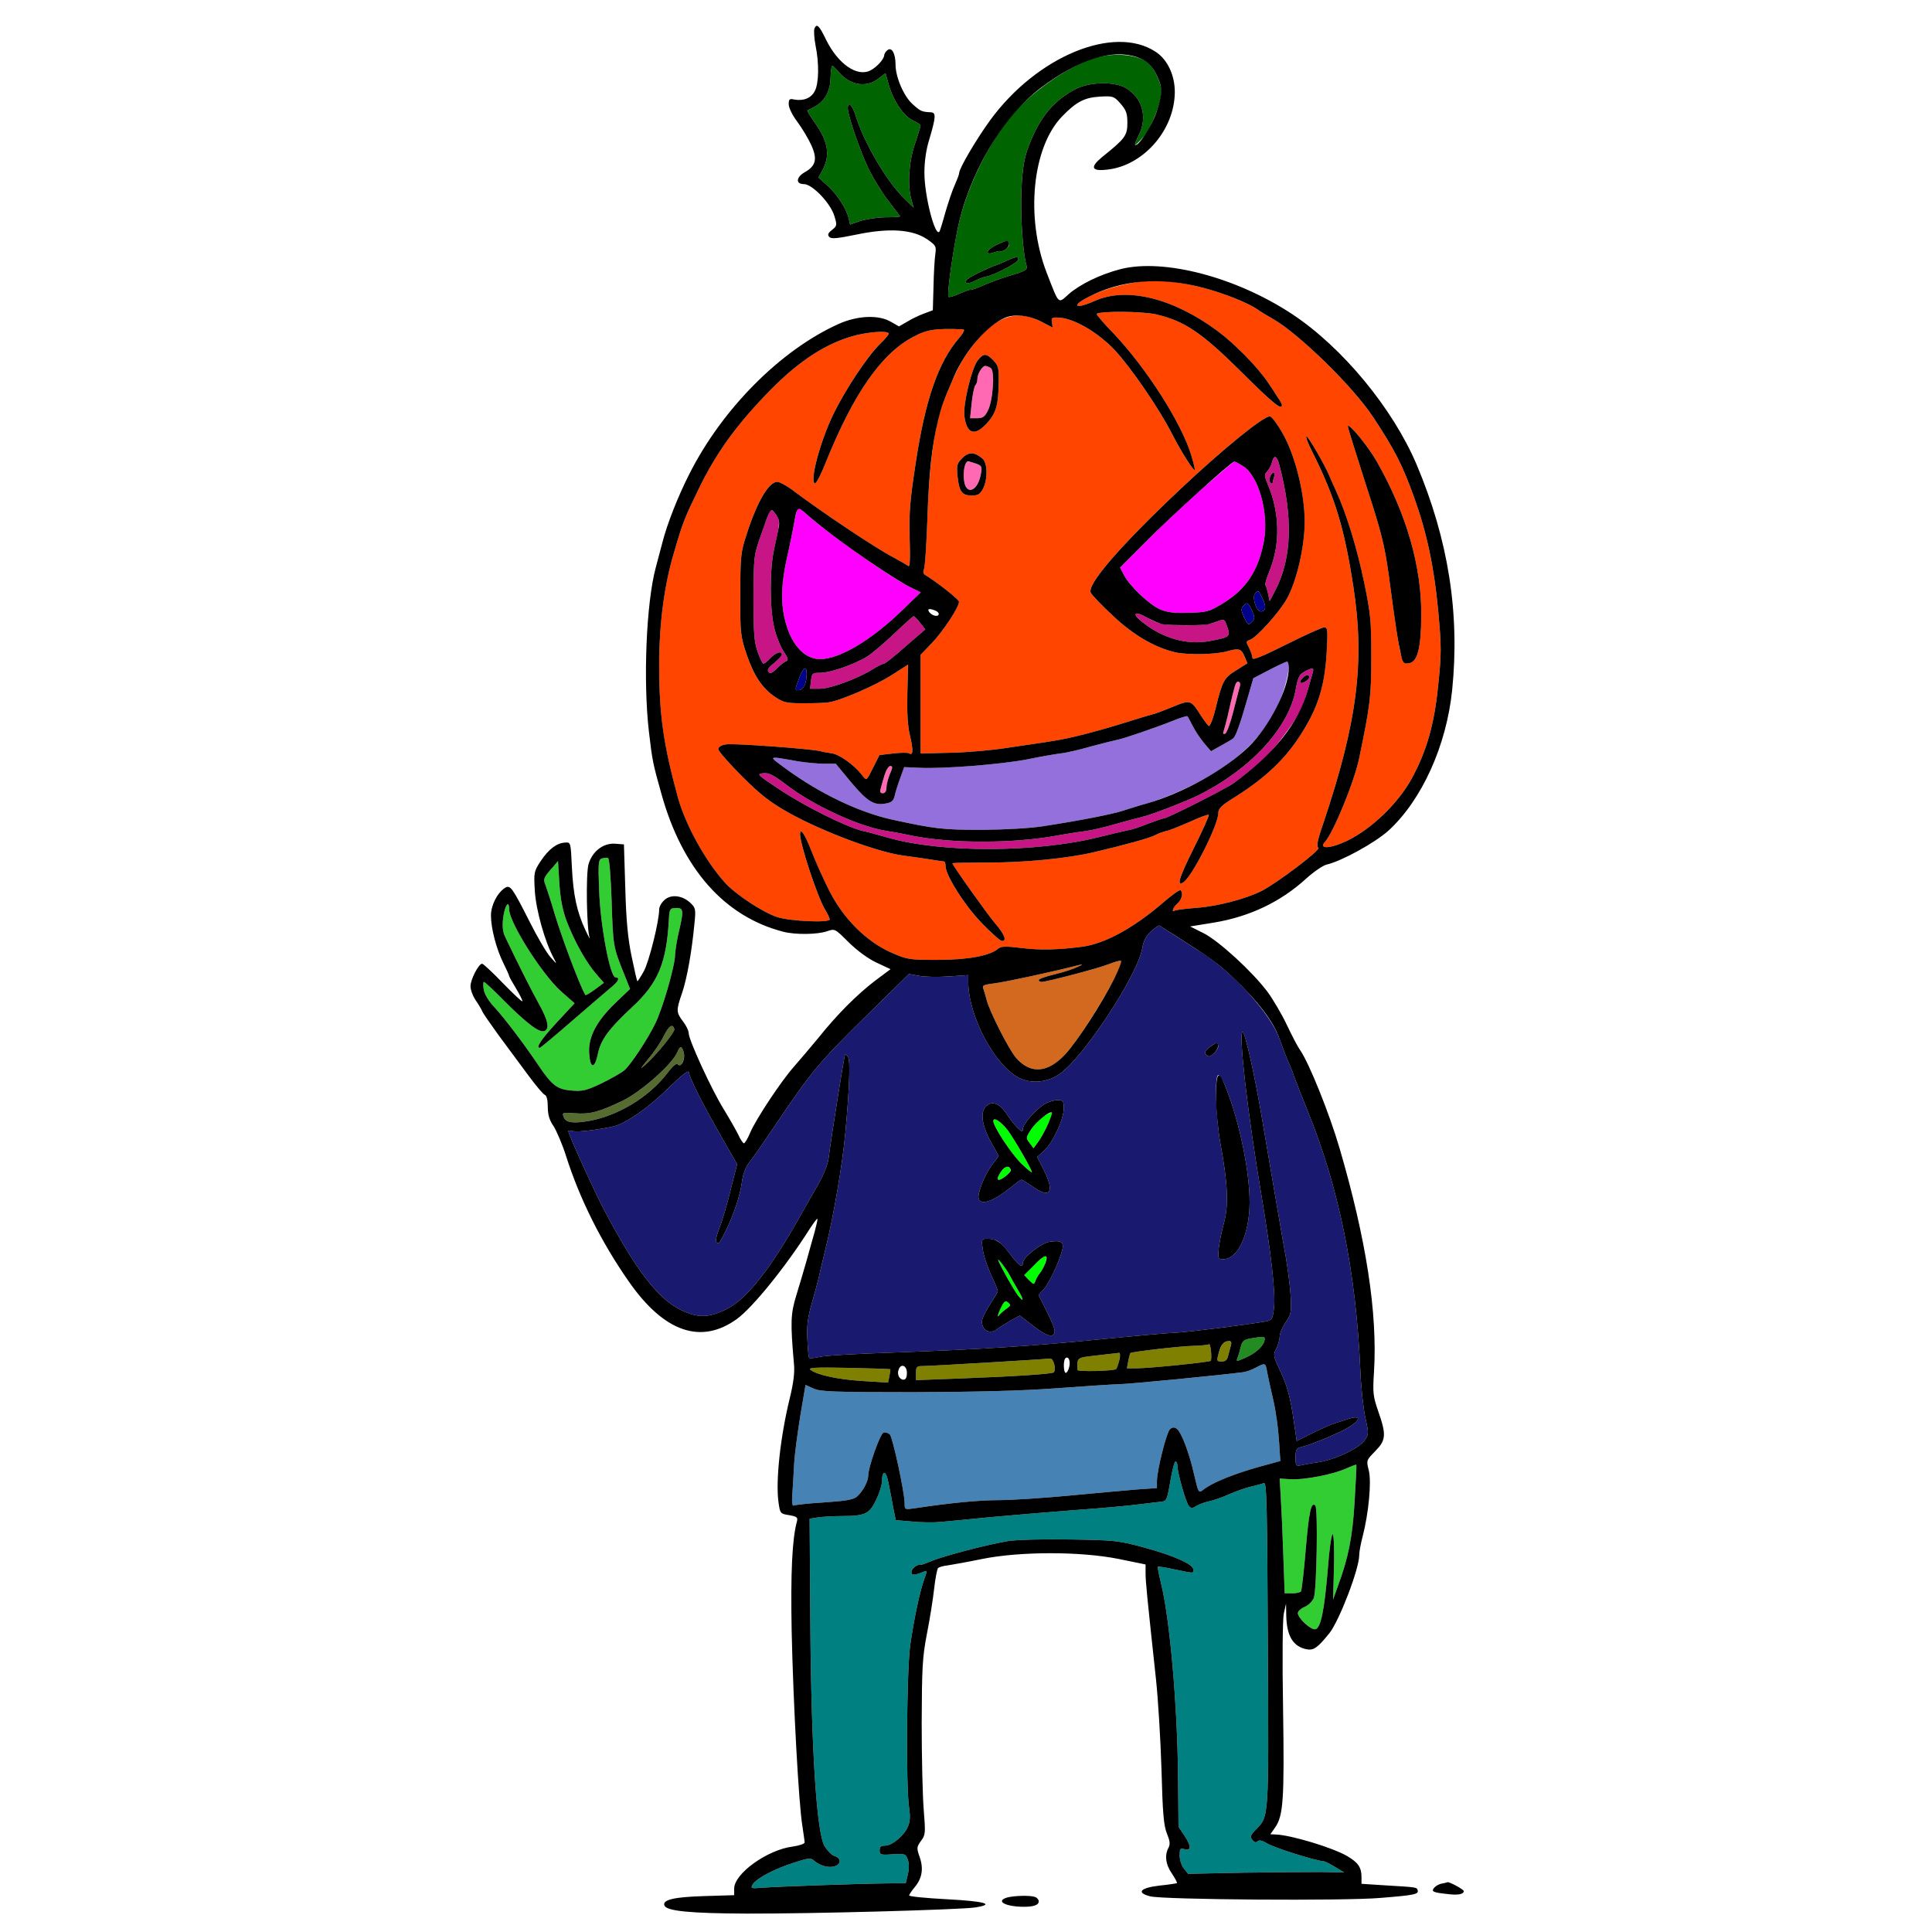 <?xml version="1.0" encoding="utf-8"?>
<!-- Generator: Adobe Illustrator 21.0.0, SVG Export Plug-In . SVG Version: 6.00 Build 0)  -->
<svg version="1.1"
	 id="svg92" inkscape:version="0.92.2 5c3e80d, 2017-08-06" sodipodi:docname="52 #11527.svg" xmlns:cc="http://creativecommons.org/ns#" xmlns:dc="http://purl.org/dc/elements/1.1/" xmlns:inkscape="http://www.inkscape.org/namespaces/inkscape" xmlns:rdf="http://www.w3.org/1999/02/22-rdf-syntax-ns#" xmlns:sodipodi="http://sodipodi.sourceforge.net/DTD/sodipodi-0.dtd" xmlns:svg="http://www.w3.org/2000/svg"
	 xmlns="http://www.w3.org/2000/svg" xmlns:xlink="http://www.w3.org/1999/xlink" x="0px" y="0px" viewBox="0 0 850 850"
	 style="enable-background:new 0 0 850 850;" xml:space="preserve">
<style type="text/css">
	.st0{fill:none;}
	.st1{fill:#006400;}
	.st2{fill:#FF4500;}
	.st3{fill:#FF69B4;}
	.st4{fill:#C71585;}
	.st5{fill:#FF00FF;}
	.st6{fill:#00008B;}
	.st7{fill:#9370DB;}
	.st8{fill:#32CD32;}
	.st9{fill:#191970;}
	.st10{fill:#00FF00;}
	.st11{fill:#D2691E;}
	.st12{fill:#556B2F;}
	.st13{fill:#228B22;}
	.st14{fill:#808000;}
	.st15{fill:#4682B4;}
	.st16{fill:#008080;}
</style>
<sodipodi:namedview  bordercolor="#666666" borderopacity="1" gridtolerance="10" guidetolerance="10" id="namedview94" inkscape:current-layer="svg92" inkscape:cx="580.71293" inkscape:cy="650.02156" inkscape:pageopacity="0" inkscape:pageshadow="2" inkscape:window-height="978" inkscape:window-maximized="1" inkscape:window-width="1920" inkscape:window-x="0" inkscape:window-y="1" inkscape:zoom="0.41647059" objecttolerance="10" pagecolor="#ffffff" showgrid="false">
	</sodipodi:namedview>
<g id="g90" transform="translate(0,0) scale(1,1)">
	<path id="path4" class="st0" d="M0,0h425h425v425v425H425H0V425V0z M359.9,11.4c-1.7-1-2.2,3-1.1,8.6c1.6,7.8,1.5,16.5-0.3,20
		c-1.6,3.2-5,4.5-9,3.8c-2.2-0.5-2.5-0.2-2.5,2.1c0,1.5,1.6,4.8,3.8,7.7c2,2.7,4.8,7.3,6.1,10.2c2.8,6.1,2.1,9.2-2.9,12
		c-3.8,2.2-4,5.2-0.3,5.2s11.8,8.5,13.4,14.1c1.2,3.9,1.2,4.3-1.1,6.1c-1.8,1.4-2,2.2-1.1,3.1c0.9,0.9,3.6,0.6,11.9-1.1
		c14.3-3,24.6-2.3,31,2c3.9,2.7,4.2,3.1,3.7,6.6c-0.3,2-0.7,8.4-0.8,14.2l-0.3,10.5l-4,1.5c-2.2,0.8-5.5,2.4-7.4,3.6l-3.5,2l-3.5-2
		c-5.4-3.2-14.7-2.8-23,0.9c-34.6,15.6-66.9,55.5-77.5,95.9c-0.8,3.1-2.2,8.2-3,11.3c-4.2,15.6-5.6,49.9-3,72.3
		c1.5,12.9,1.8,14.1,5.5,27.3c6.3,22.5,16.8,39.3,31.3,50.1c13.4,9.9,30.6,14.1,41.6,10.3c3.4-1.2,3.5-1.1,9.5,4.9
		c3.8,3.7,8.4,7.1,12.2,8.9l6.2,2.9l-6.7,5c-8,6.1-16.9,15-25.2,25.4c-3.5,4.2-8.3,9.9-10.7,12.6c-5.7,6.5-16.5,22.8-19.1,28.8
		c-1.1,2.7-2.4,4.8-2.8,4.8c-0.4,0-1.6-1.7-2.5-3.8c-1-2-3.9-7.1-6.4-11.2c-5.3-8.5-15.4-30.5-15.4-33.4c0-1.1-1.1-3.4-2.5-5.2
		c-3-4-3.1-4.8-0.4-12.6c2.2-6.5,4.3-18.5,5.4-30.3c0.7-6.6,0.5-7.1-1.8-9.3c-3.5-3.3-8.6-3.9-11.4-1.2c-1.3,1.1-2.3,3-2.3,4.1
		c0,5.2-4.4,22.8-6.7,27.1c-1.5,2.7-2.8,4.7-2.9,4.5c-0.2-0.2-1.3-5-2.5-10.8c-1.6-7.6-2.4-15.5-2.8-29.9l-0.6-19.5l-3.8-0.3
		c-5.3-0.4-10.2,3.4-11.8,9.1c-1.2,4.4-0.8,28.5,0.5,32.2c0.4,1.1-0.5-0.4-1.9-3.4c-3.7-8-5.3-15.3-5.9-27.6
		c-0.5-10.9-0.5-11-3-10.8c-3.7,0.2-7.2,2.9-10.7,8.1c-3,4.6-3.1,5-2.6,13.2c0.5,8.3,4.4,22.3,8.3,29.5c1.5,2.9,1.5,2.9-1.5-0.5
		c-1.7-1.9-5.8-8.9-9.1-15.5c-7.6-15-8.5-16.3-10.8-14.9c-3.4,2.2-6.2,7.6-6.2,12.2c0,5.7,2.4,14.8,5.5,21c1.4,2.8,2.5,5.3,2.5,5.6
		c0,0.3,1.4,2.8,3.1,5.6s2.9,5.3,2.7,5.5c-0.2,0.3-4.1-3.4-8.6-8c-4.5-4.7-8.6-8.5-9.1-8.5c-1.5,0-5.1,6.9-5.1,9.9
		c0,1.6,1,4.3,2.3,6.2c1.3,1.9,2.6,4.1,2.9,4.9c0.3,0.8,3.6,5.5,7.2,10.5c3.7,4.9,9.4,12.8,12.8,17.3c3.4,4.6,6.7,8.6,7.5,8.9
		c0.8,0.3,1.3,2.2,1.3,5.3c0,3.4,0.7,5.8,2.5,8.4c1.3,2,3.9,8,5.6,13.4c6,18.8,15.5,37.8,27.6,55.1c15.5,22.2,31.7,27.8,47.5,16.4
		c6.9-5,21.5-23,32-39.6c1.7-2.6,3.2-4.6,3.4-4.5c0.2,0.2-0.4,2.8-1.2,5.8c-0.9,3-2.4,8.6-3.5,12.5c-1.1,3.8-3.1,10.7-4.5,15.2
		c-2.6,8.4-2.7,12-1.1,30.3c0.4,3.7-0.2,8.4-1.8,15c-4.2,17.1-6.3,36.6-5,45.9c0.7,5,0.8,5.1,4.7,5.7c3.4,0.6,3.9,1,3.4,2.8
		c-2.1,7.8-2.8,22.4-2.3,48.6c0.7,31.5,3.1,75.7,4.7,85.3c0.5,3.4,1,6.7,1,7.3c0,0.6-2.4,1.4-5.2,1.8c-11.2,1.4-25.8,11.9-25.8,18.5
		v2.9l-13.2,0.4c-13.2,0.4-18.4,1.6-17.5,4.1c0.8,2.5,11.5,3.5,36.2,3.6c29,0.1,93.9-1.7,100.5-2.7c9-1.4,4.5-2.7-12.2-3.6
		c-9.3-0.5-16.8-1.2-16.8-1.7c0-0.4,1.1-2,2.4-3.6c3.3-3.9,4-8.2,2.2-13.3c-1.4-4-1.3-4.4,0.6-7.1c2-2.6,2-3.5,1.2-13.6
		c-0.5-5.9-0.9-23.2-0.9-38.3c0.1-24.4,0.3-28.8,2.3-39.2c1.3-6.5,2.7-15.5,3.2-20s1.3-8.5,1.7-8.9c0.5-0.5,2.4-1,4.3-1.2
		c1.9-0.3,8.7-1.5,15-2.8c16.8-3.4,43.5-3.4,60.3,0l11.7,2.4v3.9c0,3.6,0.6,9.7,4.6,46.8c0.9,8.5,2,26.3,2.4,39.5
		c0.5,19.4,1,24.8,2.4,28.2c1.3,3.2,1.5,4.6,0.7,6.2c-1.8,3.3-1.3,7.4,1.5,11.4c1.4,2.1,2.4,4,2.2,4.2c-0.1,0.1-3.7,0.7-7.8,1.1
		c-8.4,1-10.2,3.1-4,4.7c5.6,1.5,85.4,2.1,101.4,0.7c14.9-1.2,16.9-1.6,16.3-3.4c-0.4-1.3-0.4-1.3-13.9-2.1l-10.8-0.7v-3
		c0-4.2-1.5-6.4-6.3-9.2c-6.3-3.7-24.8-9.3-31.5-9.5l-2.3-0.1l2.1-3c3.6-5.1,4.1-12.3,3.5-52c-0.4-22.5-0.2-39.3,0.3-42l1-4.5
		l0.1,5.3c0.2,9,3,13.6,8.9,14.8c3.1,0.6,4.8-0.5,10.1-7.1c4.3-5.4,13.1-28.2,13.1-34.3c0-1.5,0.7-5.2,1.5-8.2
		c2.6-10,4-24.1,2.7-29.1c-1.1-4.4-1.1-4.4,2.8-8.4c4.8-4.9,5-7.2,1.4-17.5c-2.3-6.6-2.5-8.2-1.9-17.4c1.6-25.9-3.4-58.3-15.2-98.6
		c-4.5-15.3-13.3-37.2-17.3-43c-1-1.4-3.6-6.3-5.8-11s-6.1-11.3-8.6-14.7c-6.7-8.9-21.4-22.4-28.2-25.8l-5.8-2.9l10.5-1.7
		c15.6-2.6,29.2-9,40.5-19.3c3.3-3,7.4-5.8,9-6.2c6.6-1.5,21.3-9.6,27.2-14.9c27-24.5,36.3-74.8,23.5-127.5
		c-4.3-17.9-9.9-33-16.6-45c-24.7-44.3-66.5-73.4-108.7-75.7c-14.6-0.8-29.7,3.9-38.8,12.1c-4.8,4.3-4.1,5-9.7-9.4
		c-9.4-24.3-6.4-55.2,6.8-68.8c6.3-6.5,9.9-8.3,16.7-8.7c5.7-0.3,6.1-0.2,9,3.1c2.5,2.9,3,4.3,3,8.5c0,5.5-1,6.9-11,14.9
		c-5.6,4.6-4.9,6.5,2.3,5.6c20.3-2.4,35.4-26.6,27.4-43.9c-8.9-19.5-40.6-15.4-67.6,8.9c-7.9,7.1-25.1,32.1-25.1,36.5
		c0,0.6-0.9,2.9-1.9,5.2c-1.1,2.3-2.9,7.8-4.2,12.2c-1.2,4.4-2.4,8.2-2.6,8.4c-1.9,2.5-6.6-15.7-6.6-25.9c0-4.8,0.7-10,2.1-14.5
		c3-10.1,3.1-12,0.7-12.1c-3.9-0.2-4.5-0.4-7.9-3.5c-3.9-3.4-7.6-11.9-7.6-17.5c0-4.9-1.7-7.9-3.6-6.3c-0.8,0.6-1.4,1.7-1.4,2.3
		c-0.1,1.6-3.2,5.1-5.9,6.5c-5.9,3.2-14.4-2.7-19.7-13.5C361.9,14.4,360.4,11.7,359.9,11.4z M636.8,828.1c-0.1,0.1-1.3,0.4-2.5,0.6
		c-1.2,0.2-2.7,1.1-3.3,1.8c-1.4,1.7-0.7,2.1,5.9,2.8c7.5,0.9,9.4-1,3.7-3.7C638.7,828.7,637,828.1,636.8,828.1z M449.7,834.1
		c-11.8,0.3-11.8,4.5,0,4.8c4.9,0.1,7.3-0.7,7.3-2.4c0-0.7-0.7-1.6-1.6-1.9C454.5,834.3,452,834,449.7,834.1z"/>
	<path id="path6" class="st1" d="M505.4,27.9c2.4,2,5.5,8.8,5.6,12.1c0.1,4.7-4.4,16.1-7.8,20.1c-1.9,2.2-3.6,3.8-3.8,3.6
		c-0.2-0.2,0.5-2.1,1.6-4.2c4-7.9,1.6-16.5-5.7-20.8c-5-2.9-15.5-2.7-21.7,0.3c-9.9,5-16.3,12.7-21,25.3c-2,5.2-2.7,9.3-3.2,18.9
		c-0.5,11.1,0.5,27.8,2.2,33.5c0.5,2-0.1,2.4-6.7,4.4c-4.1,1.2-9.8,3.3-12.6,4.6c-2.9,1.2-5.3,2.1-5.3,1.8c0-0.2-2.1,0.5-4.6,1.6
		c-2.5,1.2-4.8,1.8-5.1,1.5c-0.7-0.7,1.3-16,3.8-28.8c3.5-18.3,14-39.8,25.8-53C455.7,39,472.2,28,482,25.4
		C490.9,23,500.9,24,505.4,27.9z M437.7,108.1c-4.1,2.2-4.3,4.4-0.2,2.9c1.4-0.5,2.5-0.7,2.5-0.4c0,0.2,0.9,0,2-0.6s2-1.7,2-2.5
		C444,105.5,442.3,105.7,437.7,108.1z M442.2,115c-2.3,1.1-4.6,2-5,2c-0.4,0.1-3.5,1.5-7,3.2c-3.9,1.9-5.9,3.5-5.4,4
		c0.6,0.6,2.2,0.4,4-0.6c1.7-0.9,3.9-1.7,5-1.9c3.4-0.5,14.2-6.2,14.2-7.5C448,112.7,447.4,112.7,442.2,115z"/>
	<path id="path8" class="st1" d="M366.2,29c0.3,0,1.7,1.3,3,2.9c4.8,5.6,11.9,6.8,17.1,2.8l3.3-2.5l1.6,5.7
		c2.1,6.9,6.6,13.4,10.7,15.2c1.7,0.8,3.1,1.7,3.1,2.1s-1.1,4.1-2.5,8.2c-2.7,8-3.3,18.3-1.5,24.5l1,3.5l-4.1-4
		c-7.9-7.7-17.9-24.8-21.5-36.7c-1.5-4.6-3.4-6.4-3.4-3c0.1,3.4,5.8,19.9,9.5,27.3c2.1,4.1,5.9,10.3,8.6,13.7
		c2.7,3.5,4.9,6.4,4.9,6.5c0,0.2-3,0.4-6.8,0.4c-3.7,0.1-8.6,0.9-11,1.7l-4.2,1.5l-0.6-2.7c-1-4.3-5-10.5-9.3-14.4l-4-3.6l2-3.7
		c3.2-6.4,2.2-12.3-3.8-20.7c-1.9-2.7-3.3-5-3.1-5.1c0.2-0.1,1.5-0.8,2.9-1.5c4.6-2.3,7.2-6.9,7.3-12.8
		C365.5,31.4,365.8,29,366.2,29z"/>
	<path id="path10" class="st2" d="M528.9,126.5c9.2,2.4,19.9,6.6,24.1,9.5c1.4,1,4.5,2.9,7,4.3c11.3,6.4,35.4,29.9,44.1,43.2
		c9.6,14.5,13,21.3,18.1,35.5c5.6,15.6,8.7,30.5,10.5,49.3c1.5,16.5,1.5,19.2,0,33.5c-1.7,17-5.1,28.8-11.6,40.7
		c-6,11-17.8,22.3-28.6,27.5c-7.2,3.4-12.6,3.7-9.6,0.4c3.7-4,13-26.6,15.1-37c4.8-23.1,5.3-27.2,5.3-44.4c0-15.8-0.3-19-3.1-32.5
		c-3.1-15.1-7.8-30.4-12.4-40.5c-1.4-3-2.7-6-2.9-6.5c-1.7-4.3-9.3-17.5-10.1-17.5c-0.5,0,0.6,3,2.5,6.7
		c10.1,20.2,14.1,33.4,18.1,59.3c5.1,33.2,1.8,59.4-13.1,103.9c-2.7,7.7-3.2,10.5-2.3,11.1c1.3,0.8-18.1,15.5-25,19
		c-6.9,3.5-19.7,6.8-28.4,7.4c-4.9,0.4-9.2,0.9-9.7,1.2c-1.7,1-0.9-1.3,1.1-3.1c2-1.8,2.6-4.6,1.4-5.8c-0.4-0.4-3.9,2.1-7.8,5.5
		c-12.8,11-25.3,17.9-35.3,19.3c-10.6,1.4-18.7,1.6-26.7,0.6c-7.4-0.9-9.2-0.8-10.5,0.3c-3.5,3.1-13.3,4.9-26.7,4.9
		c-12.6,0-13.2-0.1-20.5-3.3c-10.9-4.9-20.9-14.9-27.1-27.2c-2.6-5.1-6.1-13-7.9-17.6c-2.8-7.3-5-10.4-4.9-7c0.2,4.9,7.7,27.6,11,33
		c1.1,1.8,2,3.7,2,4.3c0,1.6-17.5,0.8-23-1c-6.5-2.1-18.5-10.1-23.1-15.2c-8.6-9.6-17.2-25.2-20.6-37.2c-6.5-23.8-8.3-36.7-8.3-58.6
		c0-18.4,2.3-35.4,6.6-49.7c3.8-13,4.6-15,10.6-27.3c7.6-15.7,15.9-27.3,29.3-41.4c13.3-14,25.2-22.2,37.9-26
		c6.8-2.1,16.6-2.8,16.6-1.3c0,0.4-1.6,2.4-3.6,4.3c-5.5,5.2-15.5,20.3-20.7,31c-5.8,11.9-10.6,29.7-8.2,30.6
		c0.6,0.1,2.8-4.1,4.9-9.5c12.1-30,24.4-47.7,38.4-55c6.1-3.3,9.9-3.8,22-3.3c0.8,0.1,0,1.7-2,4c-9,10.5-14.7,26.9-18.9,54.6
		c-2.6,16.9-3,22.1-2.7,33.2c0.3,9.6,0.1,13-0.6,12.3c-0.7-0.5-3.6-2.2-6.6-3.8c-7.7-4-31.1-19.6-44.9-30c-2.4-1.7-5.2-3.2-6.1-3.2
		c-3.8,0-8.9,8.7-13.5,23c-2.6,7.9-2.8,9.7-2.8,26.5c-0.1,17,0.1,18.4,2.7,26.2c3.2,9.5,7,15.2,12.7,19c3.6,2.4,5.1,2.7,12.2,2.7
		c4.5,0,9.6-0.1,11.2-0.4c5.2-0.7,20.9-7.5,28.1-12.2l6.9-4.4l-0.3,12.5c-0.2,8.8,0.1,14.5,1.2,19c1.5,6.4,1.3,8.7-0.5,7.5
		c-0.6-0.3-3.7-0.3-7,0.1l-6,0.7l-2.6,5.2c-3.3,6.5-2.9,6.3-5.3,3.3c-3.5-4.4-10-9-13.3-9.3c-1.8-0.3-3.9-0.6-4.7-0.9
		c-3.6-1-38.6-3.6-41.6-3c-2.1,0.3-3.4,1.2-3.4,2.1c0,0.8,4.6,6.1,10.3,11.8c8.1,8.1,12.3,11.4,20.2,15.9
		c15.1,8.5,39.9,17.8,51.5,19.2c2.5,0.3,7.2,1,10.5,1.5s6.3,1,6.8,1c0.4,0,0.7,0.9,0.7,2c0,4.1,8.5,17.5,16,25.2
		c4.2,4.3,8.1,7.8,8.8,7.8c2.3,0,1.2-2.9-3.2-8c-3.6-4.3-18.6-25.4-18.6-26.2c0-0.2,6.9-0.3,15.2-0.3c16.7,0,35.1-1.8,46.8-4.5
		c14.8-3.5,24.4-6.2,27.1-7.5c1.4-0.8,3.7-1.6,5-1.9c1.3-0.2,5.9-2.1,10.3-4c4.3-2,8.1-3.4,8.4-3.1c0.3,0.2-2.7,6.9-6.6,14.7
		c-6.5,13-7.7,17-4.6,15c3.9-2.5,15.4-25.3,15.4-30.5c0-2,1.4-3.4,7.3-7c15.5-9.8,24.6-19.1,32.3-33.1c5.1-9.3,7.4-18.1,8.1-30.9
		c0.5-9.5,0.4-10.7-1.1-10.7c-0.9,0-8.4,3.4-16.6,7.5c-11,5.5-15,7.1-15,6c0-0.9-0.7-2.9-1.5-4.5c-1.4-2.7-1.3-2.9,0.4-3.5
		c2.9-0.9,13.2-12.4,16.4-18.3c4.3-8,7.7-22.8,7.7-33.7c0-12.5-4.2-29.3-9.8-39c-2.2-3.9-4.6-7.1-5.4-7.3
		c-2.5-0.5-20.6,14.2-39.6,32.1c-26.3,24.8-41.2,42-39.3,45.5c0.5,1,4.7,5.4,9.3,9.7c9.1,8.7,18.6,14.3,27.9,16.5
		c5.5,1.2,17.8,1,22.9-0.5c5-1.4,6.1-1.1,7.5,2.2l1.3,3.1l-4.9,3.1c-5.4,3.3-6.1,4.6-9.1,16.8c-1.1,4.6-2.5,8-3,7.7
		c-0.5-0.3-1.9-2.3-3.3-4.3c-4.6-7.3-4.6-7.4-12.8-4c-3.9,1.6-7.9,3.1-8.7,3.2c-0.8,0.2-5.3,1.5-10,3c-13.9,4.4-26.4,7.6-33.2,8.6
		c-3.4,0.6-12.4,1.9-19.9,3c-7.4,1.2-19.3,2.2-26.2,2.3l-12.7,0.3v-21.7v-21.7l4.9-5.1c5-5.2,12.2-16.1,12-18.3
		c0-1-9.7-8.6-14.8-11.7c-0.9-0.5-1.1-1.4-0.6-2.6c0.5-1.1,1.1-10.9,1.5-21.9c0.9-26,3.4-43,7.8-53.5c5.2-12.6,7.1-16.2,11.6-22.2
		c9.9-13.4,19.4-17,30.5-11.4l5.2,2.7l-0.3-2.3c-0.3-2.1,0-2.3,3.7-2c6.6,0.6,16.7,6.6,23.9,14.2c7.1,7.6,19.5,25.6,25.3,37
		c4,7.8,9.4,16.3,9.9,15.7c0.2-0.2-0.5-3.1-1.5-6.4c-4.3-14.2-19.5-38-33.9-53.3c-4.5-4.6-7.9-8.6-7.7-8.9
		c1.4-1.3,19.8-1.2,26.1,0.2c12.5,2.9,20.1,8,37.5,25.3c13.9,13.8,17.9,17.1,17.9,14.6c0-0.4-0.8-1.9-1.8-3.3
		c-0.9-1.5-2.9-4.5-4.4-6.7c-4.4-6.6-14.8-17.2-22.3-22.7c-19.5-14.4-39.9-19.4-53.9-13.1c-8.2,3.7-10.7,2.4-3.2-1.5
		c6.1-3.2,13.5-5.5,22.6-6.9C508.4,122.9,518.4,123.8,528.9,126.5z M430.2,158.5c-2.7,3.4-6.6,19.6-5.9,24.6c1,7.9,4.6,9,10,3
		c4-4.4,5-8.1,5.1-18.3c0.1-5.7-0.2-7-2.3-9.2C434,155.4,432.7,155.3,430.2,158.5z M593,187.6c0,0.6,3.6,12.1,7.9,25.5
		c6.9,21.2,8.2,26.4,10.1,39.9c5.2,38.4,5.4,39.2,8.8,38.8c3.8-0.4,5.4-6.5,5.5-20.8c0.2-21.7-6.5-45-19.6-68
		C601.9,196.3,593.1,185.6,593,187.6z M423.4,201.5c-2.4,2.4-2.6,3.2-2.1,8.2c0.7,6.6,1.9,8.3,6.3,8.3c2.7,0,3.6-0.6,4.9-3
		c2.1-4,2-11.3-0.2-13.2C428.8,198.8,426.2,198.7,423.4,201.5z"/>
	<path id="path12" class="st3" d="M435.9,161.9c1.9,1.2,1,14.5-1.3,18.8c-1.3,2.7-2.3,3.3-4.7,3.3h-3.1l0.7-6.8
		c0.4-3.7,1.1-7.1,1.6-7.7c0.5-0.5,0.9-1.7,0.9-2.7s0.6-2.7,1.2-3.8C432.6,160.8,433.7,160.6,435.9,161.9z"/>
	<path id="path14" class="st3" d="M429.5,204c2.5,0.9,2.7,1.4,2,4.8c-0.9,5-3.8,8-5.9,6.2c-1.6-1.3-2.2-7.4-1-10.4
		C425.3,202.7,426,202.7,429.5,204z"/>
	<path id="path16" class="st4" d="M562.9,204.7c6,22.9,5.5,40.7-1.7,54.8l-2.6,5l-0.7-3.3c-0.4-1.8-0.9-3.5-1.2-3.8
		c-0.3-0.3,0.6-3.3,2-6.7c4.6-11.5,4.3-25.3-0.9-37.5c-1.6-3.9-1.6-4.5-0.3-5.8c0.8-0.9,1.8-2.6,2.1-4
		C560.5,199.9,561.8,200.4,562.9,204.7z M560.2,208c-1.3,0-2.3,3.8-1.1,4.6c0.5,0.3,0.9,0.1,0.9-0.5c0-0.5,0.3-1.6,0.6-2.5
		C560.9,208.7,560.8,208,560.2,208z"/>
	<path id="path18" class="st5" d="M543,203.1c0.3-0.1,2,0.8,3.8,1.9c6.9,4.2,11.5,20.6,9.3,32.9c-2.4,13.2-7.9,21.5-18.5,27.8
		c-5.6,3.4-6.8,3.7-14.7,3.9c-6.6,0.2-9.6-0.2-12.7-1.6c-4.8-2.2-13.2-10.2-15.7-15l-1.7-3.3l11.9-11.9c6.5-6.6,17.7-17.1,24.8-23.3
		C536.7,208.2,542.7,203.1,543,203.1z"/>
	<path id="path20" class="st5" d="M354.8,226.2c9.5,8.6,37.3,28.1,45.8,32.2l4.5,2.2l-8.8,8.5c-13.2,12.7-26.9,20.8-35.4,20.9
		c-7.3,0-13.3-6.9-15.8-18.3c-1.6-7.2-1.3-15.1,1-25.7c1.2-5.2,2.5-11.7,3-14.3c0.4-2.6,1.1-5.7,1.4-6.8
		C351.1,223,351.4,223.1,354.8,226.2z"/>
	<path id="path22" class="st4" d="M341.2,226.1c2.1,2.5,2.1,3.8-0.6,15.4c-2,8.9-2,26,0,34.5c0.8,3.6,2.7,8.3,4.1,10.5
		c2,3,2.3,4,1.2,4.4c-0.8,0.2-2.6,1.7-4.1,3.2c-2,2-3,2.4-3.7,1.5c-0.7-0.8,0-2,2.5-3.9c1.8-1.5,3.4-3.2,3.4-3.7c0-1.8-2.6-1-5,1.5
		c-1.3,1.4-2.7,2.5-3.1,2.5s-1.6-2.4-2.6-5.3c-1.5-4.3-1.8-8.3-1.8-23.7c0.1-18.2,0.1-18.6,3.4-27.9c1.7-5.2,3.5-9.9,3.8-10.5
		C339,224.1,340.2,224.7,341.2,226.1z"/>
	<path id="path24" class="st6" d="M555.5,263.4c1.7,3.5,1.4,5.6-0.8,5.6c-1.9,0-3.9-6-2.6-7.7C553.6,259.5,553.7,259.5,555.5,263.4z
		"/>
	<path id="path26" class="st6" d="M551,269c1.1,2.7,1.1,3.4-0.3,4.7c-1.4,1.5-1.7,1.3-3.3-2c-1.4-3-1.5-3.9-0.4-5.1
		C548.6,264.6,549.4,265.2,551,269z"/>
	<path id="path28" class="st0" d="M408.8,268c1.8,0,4.2,1.2,4.2,2.1c0,1.4-2.6,1-4-0.6C408.2,268.6,408.2,268,408.8,268z"/>
	<path id="path30" class="st4" d="M504.6,271.7c5.4,3,7.2,3.4,17.4,3.4c7.8,0,9.7-0.2,14.1-1.9c2.4-0.9,2.7-0.8,3.8,2.5
		c1.6,4.3,1.2,4.7-7.5,6.3c-10,1.9-20.5-1-29.7-8.2c-2-1.6-3.5-3.4-3.2-3.8C499.8,269.5,502.1,270.3,504.6,271.7z"/>
	<path id="path32" class="st4" d="M402,271.1c0.3,0,1.5,1.3,2.8,2.9l2.3,2.9l-8.7,7.5c-4.7,4.2-9,7.6-9.5,7.6s-2.6,1-4.7,2.3
		c-6.6,4.2-18.8,8.7-23.4,8.7h-4.4l0.4-3.5c0.4-3.3,0.6-3.5,4.1-3.5c4.5,0,15.3-3.8,20.7-7.2c2.2-1.4,7.6-6,12-10.2
		C397.9,274.5,401.7,271.1,402,271.1z"/>
	<path id="path34" class="st7" d="M566.3,291.1c1.4-0.2,0.7,5.8-1.8,13.3c-4.2,12.9-12.7,23.6-25.8,32.8c-9,6.3-23.7,13.3-34.2,16.3
		c-3.3,0.9-8,2.4-10.5,3.2c-4.6,1.5-18.1,4.2-35,6.8c-5.7,0.9-16.4,1.5-27,1.6c-17.2,0-20.6-0.4-39.5-4.5
		c-14.5-3.2-31.7-11.4-46.5-22.2c-8.3-6.1-8.8-5.9,5.4-3.4c3.3,0.5,8.3,1,11.1,1h5.2l6.7,8.1c7.2,8.6,10.2,10.4,15.3,9.4
		c2.5-0.4,3.4-1.2,3.9-3.3c0.3-1.5,1.4-5,2.4-7.7l1.8-5l6.9,0.3c10.6,0.5,35.7-1.5,47.2-3.7c5.7-1.2,12.2-2.3,14.5-2.6
		c2.3-0.2,8.4-1.6,13.6-3.1c5.2-1.4,10.4-2.7,11.5-2.9c2.4-0.4,15.7-4.9,24.3-8.3c3.4-1.4,6.4-2.3,6.6-2.1c0.2,0.2,1.3,2.2,2.4,4.4
		s3.4,5.6,5,7.5l3,3.5l4.3-2.4c2.4-1.3,4.9-2.8,5.4-3.2c1.2-0.9,3.1-6.3,6.6-18.5l2.3-8l7.1-3.7
		C562.3,292.7,565.8,291.1,566.3,291.1z"/>
	<path id="path36" class="st6" d="M354.9,296.7c-0.1,4-1.3,6.6-3.2,6.9c-2.1,0.3-2.1,0-0.1-5.3C353.5,293.4,355,292.7,354.9,296.7z"
		/>
	<path id="path38" class="st4" d="M577.6,295.7c-0.3,1-1.2,4.5-2.2,7.8c-2.2,8.1-4.3,11.9-11.3,21.1c-5.3,7.1-11.5,12.9-21.4,20
		c-3.4,2.4-29,15.4-30.5,15.4c-0.4,0-3.6,1.1-7.1,2.4c-3.4,1.4-7.4,2.7-8.9,2.9c-1.5,0.3-7.2,1.6-12.7,3c-27.8,6.9-69.3,7-93,0.2
		c-4.4-1.3-9.3-2.6-10.9-2.9c-7.1-1.7-25.9-11-37-18.5c-9.5-6.3-9.8-6.6-6.8-6.9c2.5-0.3,4.6,0.8,10.9,5.6
		c11.6,8.8,31.5,17.9,43,19.7c2.1,0.3,7.1,1.2,11.2,2.1c17.9,3.6,44.9,3.6,64.8-0.1c4.3-0.8,9.8-1.6,12.1-1.9
		c2.4-0.3,8.5-1.7,13.5-3.2c5.1-1.4,9.9-2.7,10.8-2.9c3.6-0.7,18.9-6.6,24.9-9.5c23.2-11.5,40.2-29.9,43.1-46.9
		c0.9-5,1.6-6.4,3.8-7.6C577.4,293.6,578.2,293.7,577.6,295.7z M573.2,298.2c-1.9,1.9-1.4,3,0.8,1.8c1.1-0.6,2-1.5,2-2
		C576,296.6,574.6,296.8,573.2,298.2z"/>
	<path id="path40" class="st3" d="M545.5,301.9c-0.3,1-1.6,6.1-2.9,11.2c-1.3,5.1-2.9,9.5-3.6,9.7c-0.9,0.3-1.1-0.1-0.6-1.3
		c0.3-1,1.1-3.8,1.7-6.4c1.8-8.2,3.2-13.6,3.6-14.4C544.6,299.1,546.1,300.1,545.5,301.9z"/>
	<path id="path42" class="st3" d="M391.7,337c1.1,0,1.1,0.7-0.2,3.6c-0.8,2-1.5,4.7-1.5,6c0,1.5-0.6,2.4-1.6,2.4s-1.4-0.6-1-1.8
		c0.2-0.9,1-3.6,1.7-6C389.8,338.9,390.9,337,391.7,337z"/>
	<path id="path44" class="st8" d="M267.5,377.5c0.6,0.1,1.2,7.8,1.6,19.1c0.6,19.4,0.7,20.1,5.4,31.7l2.7,6.8l-6.5,6.2
		c-8.2,7.9-11.9,14.9-11.5,21.9s2.4,7.3,3.8,0.6c1.3-6.4,4.8-11.1,15.1-20.7c11.5-10.6,15.2-19.6,16.2-39c0.2-3.8,0.5-4.5,2.4-4.6
		c4-0.3,4.2,0.7,2.3,9c-1.1,4.4-1.9,9.6-2,11.6c0,4.8-5.6,24.1-8.8,30.4c-3.4,6.9-10.5,17.6-13.3,20.2c-1.3,1.2-5.9,3.8-10.2,5.9
		c-6.7,3.2-8.5,3.6-13.2,3.2c-6.3-0.5-8.6-2.2-14.4-10.8c-6.3-9.4-15.3-21.3-19.7-26c-2.6-2.8-4.3-5.7-4.6-7.8
		c-0.3-1.7-0.2-3.2,0.1-3.2c0.4,0,4.5,3.8,9.1,8.5c9.8,9.8,15.3,14,17.5,13.1c2.4-0.9,1.7-4.6-2.5-12.1c-3.3-6-8.2-15.6-14.7-29.2
		c-1.1-2.3-1.4-4.6-0.9-8.7c0.7-5.3,2.6-7.9,2.6-3.6c0,5.8,14.4,28.6,22.9,36.2l5.9,5.2l-7.9,8.5c-6.8,7.4-9.3,11.1-7.4,11.1
		c0.3,0,6.9-5.5,14.7-12.3c7.7-6.7,15.4-13.2,16.9-14.5c3.1-2.5,3.7-4.2,1.7-4.2c-2.4,0-6.7-23-7.2-38.2
		c-0.5-12.3-0.3-13.7,1.2-14.1C265.7,377.4,267,377.3,267.5,377.5z"/>
	<path id="path46" class="st8" d="M245.5,378.8l0.6,9.9c0.5,7.1,1.4,11.7,3.3,16.8c3.5,9,8.5,17.9,12.9,23l3.4,3.9l-3.9,2.9
		c-2.2,1.6-4.1,2.7-4.2,2.5c-1.9-2.6-10.2-24.5-13.6-35.8c-1.7-5.8-3.6-11.6-4.1-12.9c-1-2.4-0.7-3.1,3.6-7.9L245.5,378.8z"/>
	<path id="path48" class="st9" d="M510,407.2c0.7,0.4,11.3,7.1,19.3,12.3c13.9,9,30,27,33.6,37.5c1.3,3.6,2.9,7.8,3.6,9.5
		c0.8,1.6,2.1,4.8,2.8,7c0.8,2.2,3.5,9,6,15.2c13.8,33.9,21.3,70.8,23.2,114.3c0.3,7.4,1.3,16.7,2.2,20.7c1.5,6.7,1.5,7.3-0.1,9.7
		c-2.5,3.9-13.9,9.2-21.8,10.1c-1.8,0.3-4.5,0.7-6,1.1c-2.7,0.5-2.8,0.4-2.8-3.4c0-3.3,0.4-4.1,2.3-4.5c4.8-1.1,18.1-6.7,21.8-9.2
		c4.6-3,4.4-4.8-0.4-3.4c-1.7,0.6-4.6,1.5-6.2,2c-1.7,0.5-6.2,2.5-10,4.4l-7,3.5l-1.2-8.2c-1.6-11.3-3-16.3-6.4-23.4
		c-2.7-5.8-2.8-6.4-1.4-9c0.8-1.6,1.5-4,1.5-5.3c0-1.4,1.2-4.2,2.6-6.3c2.5-3.6,2.6-4.3,2.2-12.1c-0.3-4.5-1.3-12-2.1-16.7
		c-1.6-8.7-5.8-33.5-10.4-60.5c-3.1-18.6-7.5-38.5-8.6-38.5c-1.9,0,2.2,36,8.3,72c4.3,25.8,6.3,43.4,5.5,49.5
		c-0.6,5-0.8,5.3-3.8,5.9c-8.7,1.5-34,4.7-40.2,5c-3.8,0.1-18.7,1.5-33,2.9c-30,3-52.9,4.4-91.5,5.8c-15.1,0.5-29.3,1.3-31.5,1.9
		c-2.2,0.5-4.2,0.7-4.5,0.4c-0.3-0.3-0.6-4-0.8-8.2c-0.3-5.7,0.2-9.6,1.8-15.2c1.2-4.1,2.5-9.1,3-11c0.4-1.9,1.9-8.2,3.3-14
		c3.5-14.2,7.4-37.1,8.6-50.5c1.8-19.3,2.3-31.9,1.2-33.5c-0.5-0.8-1.2-1.2-1.3-1c-0.4,0.5-6.1,36.5-7.3,45.9
		c-0.3,2.4-2.3,7.3-4.4,11c-2.1,3.6-6,10.4-8.6,15.1c-12.9,22.8-23.1,35.6-31.7,39.9c-8,4-13,4.1-20.7,0.2
		c-9.9-5-19.8-18.1-33.2-43.6c-4.6-8.7-15.9-33.6-15.9-35c0-0.1,1.1,0,2.4,0.2c2.1,0.4,10.5-0.6,17.4-2.1c5.3-1.2,15.2-8,24-16.6
		c6.2-6.1,9.2-8.4,9.3-7.2c0.1,2.1,6.4,14.7,14.8,29.2l6.4,11.2l-2.8,11.1c-1.5,6.2-3.7,13.8-5,17c-1.3,3.3-1.9,6-1.3,6.3
		c1.2,0.7,1.1,0.8,3.8-4.5c3.7-7.3,6.7-16.3,7.4-22c0.5-3.7,1.6-6.6,3.5-9c1.6-2,7.2-10.1,12.5-18c14.5-21.5,18.1-25.9,38.7-46.1
		l18.8-18.5l4.3,0.8c2.4,0.5,8.2,0.6,13.1,0.3l8.7-0.6v3.3c0.2,15,11.6,36.4,22.3,41.9c5.3,2.7,12.2,2.1,17.6-1.5
		c10.5-6.9,34.8-43.9,36.7-55.7c0.5-3.1,1.6-5.2,3.8-7.2C508.1,408.2,509.7,407.1,510,407.2z M531.9,460.9c-1.9,1.6-2.1,2.2-1.2,3.2
		c1,1,1.7,0.9,3.3-0.6c1.1-1,2-2.4,2-3.2C536,458.5,534.6,458.7,531.9,460.9z M536,473c-1.7,0-1.1,18.9,1,30.5
		c3.2,17.2,3.6,26.8,1.5,34.5c-1,3.6-2,8.6-2.3,11.2c-0.4,4.5-0.3,4.8,2,4.8c5.9,0,10.7-9.1,11.5-22c0.8-13.8-4.2-38.8-11.1-55.3
		C537.7,474.7,536.5,473,536,473z M465.3,484c-1.6,0-4.2,0.8-5.8,1.8c-3.9,2.4-9.5,8.8-9.5,10.9c0,1.4-0.3,1.4-2.1-0.3
		c-1.2-1-3.2-3.6-4.6-5.7c-3.3-5.2-6.6-6.6-9.4-4.1c-2.8,2.6-2,8.5,2.3,16.3l3.2,5.7l-2.8,3.7c-3.4,4.4-6.8,13.1-6,15.2
		c1.2,2.9,6.5,1,14.1-5.1c2.3-1.9,4.4-3.4,4.7-3.4c0.3,0,2.5,1.4,5,3.1c7.7,5.5,9.7,2.3,4.8-7.4l-2.9-5.7l2.9-2.6
		c3.9-3.4,8.8-13.9,8.8-18.7C468,484.3,467.8,484,465.3,484z M434.4,545c-2.6,0-2.7,0.1-2,4.7c0.3,2.6,2,7.6,3.6,11.1
		c1.7,3.6,3,6.8,3,7.2c0,0.4-1.6,3.1-3.5,6c-1.9,2.9-3.5,6.2-3.5,7.4c0,4.1,3.8,5.9,6.9,3.2c0.9-0.7,3.5-2.3,5.7-3.6l4.1-2.2
		l6.1,4.7c6.1,4.7,9.2,5.4,9.2,1.9c0-0.9-1.6-4.8-3.6-8.7l-3.5-7l2.4-2.6c2.4-2.7,6.9-12.4,8.1-17.4c0.8-3.3-0.8-4.2-6-3.3
		c-3.7,0.8-11.4,6.9-11.4,9.2c0,2.5-1.5,1.5-5.4-3.6c-2.1-2.8-4.7-5.5-5.7-6C437.9,545.4,435.9,545,434.4,545z"/>
	<path id="path50" class="st10" d="M462.8,489.5c0.6,0.5-3.5,9.3-5.9,12.7l-2.2,3l-1.7-2.3c-1.7-2.2-1.7-2.4,0.7-6.1
		c1.4-2,3.9-4.6,5.6-5.7C461,490,462.6,489.3,462.8,489.5z"/>
	<path id="path52" class="st10" d="M443.4,497.3c2.7,3.6,10.6,17.2,10.6,18.4c0,0.4-2.1-1.3-4.6-3.7c-4.5-4.4-12.4-16.4-12.4-18.8
		C437,491.2,440.5,493.5,443.4,497.3z"/>
	<path id="path54" class="st10" d="M443.3,513.3c2.1,0.7,1.7,2.3-1.3,4.5c-3.4,2.5-4.1,1.2-1.4-2.6
		C441.5,513.9,442.7,513.1,443.3,513.3z"/>
	<path id="path56" class="st10" d="M460.1,552.6c0.9,0.5-0.6,5.2-2.5,7.4c-0.7,0.8-1.6,2.4-2,3.4c-0.7,1.9-0.7,1.9-2.9-0.2l-2.1-2.2
		l4.4-4.4C457.4,554.1,459.7,552.3,460.1,552.6z"/>
	<path id="path58" class="st10" d="M444.2,561c0.7,1.4,2.3,4.2,3.5,6.2c2.8,4.6,2.9,6.2,0.2,2.8c-1.8-2.3-7.9-13.1-8.7-15.5
		C438.6,552.9,442.8,558.3,444.2,561z"/>
	<path id="path60" class="st10" d="M443.6,573.1c1.2,1,1.1,1.4-0.8,2.7c-1.3,0.9-2.6,2.1-3,2.6c-1.4,2-0.8-0.4,0.8-3.5
		C441.8,572.4,442.4,572.1,443.6,573.1z"/>
	<path id="path62" class="st11" d="M493.2,422.7c2.1,1.1-16.5,32.4-24.4,41c-7.8,8.4-15.3,9-21.7,1.8c-3.3-3.8-11.8-20.6-13.1-25.8
		c-0.4-1.7-1.1-3.9-1.4-4.8c-0.6-1.4,0.3-1.7,5.1-2.3c4.7-0.6,25.3-5,37.3-8.1c1.6-0.4,1.3-0.1-0.9,0.9c-1.8,0.9-6.4,2.4-10.2,3.3
		c-3.8,0.9-6.9,2-6.9,2.5c0,0.4,0.6,0.8,1.3,0.8c2.4-0.1,24.3-5.8,29.2-7.7C490.3,423.2,492.8,422.5,493.2,422.7z"/>
	<path id="path64" class="st12" d="M296.7,452.7c0.4,1.2-7.7,11.2-12.8,15.8c-2.6,2.3-2.3,1.8,1.3-2.6c2.6-3,5.7-7.7,6.9-10.2
		C294.3,451.3,295.9,450.2,296.7,452.7z"/>
	<path id="path66" class="st12" d="M300.1,461.2c1.2,1.8,1.1,5-0.1,6.8c-0.8,1.1-1.2,1.2-1.8,0.3c-0.5-0.8-2.1,0.5-4.8,4.1
		c-8,10.3-21.2,18.3-33.9,20.7c-7.4,1.3-10.6,0.9-11.5-1.7c-0.8-1.9-0.5-2,5-1.6c6.6,0.5,10.4-0.5,20.9-5.5
		c8.2-4,21.9-16.1,24.1-21.4C299,460.7,299.5,460.2,300.1,461.2z"/>
	<path id="path68" class="st13" d="M556.3,589.9c-0.7,2.7-4.2,5.7-8.7,7.6c-3.7,1.6-3.8,1.6-3.1-0.2c0.4-1,1-3.2,1.4-4.8
		c0.6-2.4,1.3-3.1,4.1-3.6C556.3,587.8,556.8,587.9,556.3,589.9z"/>
	<path id="path70" class="st14" d="M541.6,591.7c-0.3,1-0.8,3-1.2,4.5c-0.4,2.1-1.2,2.8-2.9,2.8c-2.2,0-2.3-0.2-1.3-3.8
		c0.6-2,1.5-4,2.2-4.4C540.4,589.4,542.2,589.9,541.6,591.7z"/>
	<path id="path72" class="st14" d="M532.8,594.5c0.2,2,0.1,3.9-0.1,4.2c-0.7,0.6-26.9,3.3-32.6,3.3h-4.3l0.6-3.2
		c0.3-1.7,0.8-3.3,0.9-3.5c0.7-0.6,22.3-3.1,28.1-3.2c3.3-0.1,6.2-0.4,6.5-0.7S532.6,592.5,532.8,594.5z"/>
	<path id="path74" class="st14" d="M492.3,595.2c1-0.2-0.1,5.9-1.2,7.1c-0.9,0.9-17.1,1.3-17.1,0.4c0-5.7-0.6-5.3,8.8-6.4
		C487.6,595.8,491.9,595.2,492.3,595.2z"/>
	<path id="path76" class="st14" d="M463.6,603.8c-0.8,0.7-17.4,1.8-41.8,2.7l-18.8,0.7v-3.1c0-2.8,0.3-3.1,3-3.1
		c3.7,0,53.9-3,56-3.3C463.5,597.5,464.8,602.5,463.6,603.8z"/>
	<path id="path78" class="st0" d="M470.2,597.8c1.1,1.1,0,6.2-1.3,6.2c-1,0-1.2-5.3-0.2-6.4C469.1,597.3,469.8,597.4,470.2,597.8z"
		/>
	<path id="path80" class="st15" d="M557.5,603.7c0.4,2.1,1.6,7.6,2.7,12.3c1.1,4.7,2.2,12.6,2.5,17.7l0.6,9.1l-4.4,1.2
		c-14.7,3.8-25.5,8.1-30,11.8c-1.5,1.1-1.8,0.5-3.4-6.5c-2.2-9.9-5.8-19.5-7.9-20.8c-1.1-0.7-2-0.6-3,0.5c-1.5,1.7-5.6,18-5.6,22.7
		v3l-8.7,0.6c-4.9,0.4-18.2,1.6-29.8,2.7c-11.5,1.1-25.5,2-31,2c-8.7,0-21.4,1.2-37.2,3.6c-4.2,0.6-4.3,0.6-4.3-2.2
		c0-4.8-5.2-28.8-6.5-30.3c-0.8-0.7-2-1.1-2.8-0.8c-1.5,0.6-6.7,15.2-6.7,18.8c0,2.6-2.3,6.9-4.8,9.2c-1.6,1.5-4.6,2-14.6,2.7
		c-6.9,0.4-12.9,1.1-13.4,1.4c-0.6,0.4-0.9-1.6-0.6-5.1c0.2-3.2,0.6-9.2,0.8-13.3c0.2-4.1,1.5-13.6,2.7-21.1l2.3-13.6l3.5,1.6
		c3.1,1.4,8.8,1.6,44.1,1.6c27.5-0.1,47.6-0.6,62.5-1.7c12.1-0.9,24.5-1.7,27.5-1.8c4.5,0,46.1-4.1,55-5.3c1.4-0.2,3.9-1.1,5.5-2
		C556.7,599.5,556.8,599.5,557.5,603.7z"/>
	<path id="path82" class="st14" d="M373.2,601.8c10.1,0.2,18.4,0.5,18.5,0.6c0.1,0-0.1,1.4-0.4,3l-0.6,2.9l-11.1-0.7
		c-11.1-0.7-19.8-2.6-23-4.9C355.3,601.7,358.5,601.5,373.2,601.8z"/>
	<path id="path84" class="st0" d="M399,604c0,2-0.5,3-1.5,3c-1.8,0-3-2.4-2.1-4.5C396.4,599.7,399,600.8,399,604z"/>
	<path id="path86" class="st16" d="M517.2,643c0.4,0,0.8,0.8,0.8,1.8c0,3,3.7,16.1,5,17.7c1,1.2,1.5,1.2,3.3,0.1
		c1.2-0.8,3.8-1.7,5.7-2.1c1.9-0.4,6-1.8,9-3.2c3-1.3,7.3-2.8,9.6-3.3c2.2-0.5,4.7-1.2,5.5-1.5c1.2-0.4,1.4,9.7,1.7,70.8
		c0.4,78.3,0.6,75.6-5.5,81.9c-2.2,2.3-2.4,3-1.3,4.3c0.9,1.1,1.6,1.3,2.3,0.6c0.7-0.7,2-0.4,4.1,0.9c3.2,1.9,21,7.6,25.1,7.9
		c0.6,0.1,2.8,1.2,4.9,2.5l4,2.4l-10-0.2c-5.4,0-20.9,0.1-34.3,0.3l-24.4,0.5l-1.8-2.3c-1.1-1.3-1.9-3.9-1.9-5.8
		c0-2.9,0.3-3.3,1.9-2.8c3.2,1,3.3-1.2,0.4-5.6l-2.8-4.2l-0.2-22.1c-0.3-31.5-3.6-68.9-7.4-84.6c-1-4.1-1.7-7.6-1.5-7.7
		c0.2-0.2,3.5,0.3,7.5,1.2c8.8,1.8,8.1,1.8,8.1,0c0-2.3-8.8-6.2-21.8-9.7c-11-3-12.9-3.2-32.2-3.5c-12.2-0.2-23.3,0.1-27.5,0.7
		c-9.4,1.6-28.9,6.7-34.2,9c-2.4,1-4.3,1.7-4.3,1.4s-0.9,0-2,0.6c-1.1,0.6-2,1.8-2,2.7c0,1.5,1.2,1.5,5.3-0.2
		c1.7-0.7,1.7-0.5,0.4,3.1c-1.9,5.2-4.4,16.7-6.2,28.9c-1.6,11.1-2,63-0.5,72c0.5,3.5,0.4,5.9-0.5,8c-1.6,4-7,8.5-10.1,8.5
		c-1.8,0-2.4,0.5-2.4,2.1c0,1.9,0.5,2.1,5.7,1.7c5.5-0.3,5.8-0.2,6.7,2.4c0.6,1.7,0.6,4.2,0,6.5l-0.9,3.8l-7.5,0.1
		c-12.1,0.1-49,1.4-55.2,1.9c-5.5,0.4-5.7,0.4-4.6-1.5c1.7-2.6,9.3-6.7,18.1-9.5c6.1-2,7.4-2.2,8.7-1c2.7,2.4,6.8,3.5,9.5,2.5
		c2.8-1.1,2.5-3.6-0.5-4.5c-1.1-0.3-2.9-2.2-4.2-4.2c-3.5-5.8-5.9-42.4-6.3-98.9l-0.3-45.2l3.6-0.6c2-0.3,6.9-0.6,10.9-0.6
		c9.9,0,11.9-1,14.8-7.2c1.4-2.9,2.5-6.4,2.5-7.8c0.1-5.5,1.8-5.3,2.9,0.4c0.6,3.1,1.6,8,2.1,11l1.1,5.4l6.9,0.6
		c3.8,0.4,9.5,0.5,12.7,0.2s13-1.2,21.8-2.1c8.8-0.8,25.5-2.2,37-3.1c11.6-0.8,24.6-2,29-2.6c4.4-0.5,8.9-1.1,10-1.2
		c1.7-0.2,2.2-1.6,3.4-8.9C515.7,646.9,516.7,643,517.2,643z"/>
	<path id="path88" class="st8" d="M596.7,644.4c0.2,0.1-0.2,7.3-0.7,15.9c-0.9,15.8-2.8,25.2-7.3,37.3l-2.2,6.2l0.4-14.4
		c0.2-8.5-0.1-14.4-0.6-14.4s-1.5,6.9-2.1,15.2c-1.5,18.1-3.1,26.2-5.5,26.6c-2,0.4-7.7-4.9-7.7-7.1c0-0.8,1.3-2,2.9-2.7
		c1.6-0.6,3.4-2.4,4.1-3.9c1.3-3.1,1.9-39.5,0.7-40.7c-1.8-1.9-2.8,2.5-4.2,19c-0.8,9.8-1.8,18.2-2.1,18.7c-0.3,0.5-2,0.9-3.9,0.9
		h-3.3l-0.6-16.8c-0.3-9.2-0.8-20.5-1.1-25.2l-0.5-8.5l4.8,0.3c5.7,0.4,18.9-2.1,24.6-4.8C594.7,645,596.6,644.3,596.7,644.4z"/>
	<path d="M363.4,17.4c5.3,10.8,13.8,16.7,19.7,13.5c2.7-1.4,5.8-4.9,5.9-6.5c0-0.6,0.6-1.7,1.4-2.3c1.9-1.6,3.6,1.4,3.6,6.3
		c0,5.6,3.7,14.1,7.6,17.5c3.4,3.1,4,3.3,7.9,3.5c2.4,0.1,2.3,2-0.7,12.1c-1.4,4.5-2.1,9.7-2.1,14.5c0,10.2,4.7,28.4,6.6,25.9
		c0.2-0.2,1.4-4,2.6-8.4c1.3-4.4,3.1-9.9,4.2-12.2c1-2.3,1.9-4.6,1.9-5.2c0-2,7.5-14.8,13.7-23.3c20.5-28,54.3-42,72.6-30.1
		c5.7,3.6,9.1,11.5,8.5,19.6c-1,16-14.3,30.6-29.5,32.3c-7.2,0.9-7.9-1-2.3-5.6c10-8,11-9.4,11-14.9c0-4.2-0.5-5.6-3-8.5
		c-2.9-3.3-3.3-3.4-9-3.1c-6.8,0.4-10.4,2.2-16.7,8.7c-13.2,13.6-16.2,44.5-6.8,68.8c5.6,14.4,4.9,13.7,9.7,9.4
		c4.9-4.3,13.9-8.7,22.8-11c19-4.8,50.8,3.5,75.5,19.8c22.1,14.6,44.3,41.5,54.8,66.3c13.9,33,19,65.2,15.6,99
		c-2.5,24.6-13.4,48.6-28.1,62c-5.9,5.3-20.6,13.4-27.2,14.9c-1.6,0.4-5.7,3.2-9,6.2c-11.3,10.3-24.9,16.7-40.5,19.3l-10.5,1.7
		l5.8,2.9c6.8,3.4,21.5,16.9,28.2,25.8c2.5,3.4,6.4,10,8.6,14.7s4.8,9.6,5.8,11c4,5.8,12.8,27.7,17.3,43
		c11.8,40.3,16.8,72.7,15.2,98.6c-0.6,9.2-0.4,10.8,1.9,17.4c3.6,10.3,3.4,12.6-1.4,17.5c-3.9,4-3.9,4-2.8,8.4
		c1.3,5-0.1,19.1-2.7,29.1c-0.8,3-1.5,6.7-1.5,8.2c0,6.1-8.8,28.9-13.1,34.3c-5.3,6.6-7,7.7-10.1,7.1c-5.9-1.2-8.7-5.8-8.9-14.8
		l-0.1-5.3l-1,4.5c-0.5,2.7-0.7,19.5-0.3,42c0.6,39.7,0.1,46.9-3.5,52l-2.1,3l2.3,0.1c6.7,0.2,25.2,5.8,31.5,9.5
		c4.8,2.8,6.3,5,6.3,9.2v3l10.8,0.7c13.5,0.8,13.5,0.8,13.9,2.1c0.6,1.8-1.4,2.2-16.3,3.4c-16,1.4-95.8,0.8-101.4-0.7
		c-6.2-1.6-4.4-3.7,4-4.7c4.1-0.4,7.7-1,7.8-1.1c0.2-0.2-0.8-2.1-2.2-4.2c-2.8-4-3.3-8.1-1.5-11.4c0.8-1.6,0.6-3-0.7-6.2
		c-1.4-3.4-1.9-8.8-2.4-28.2c-0.4-13.2-1.5-31-2.4-39.5c-4-37.1-4.6-43.2-4.6-46.8v-3.9l-11.7-2.4c-16.8-3.4-43.5-3.4-60.3,0
		c-6.3,1.3-13.1,2.5-15,2.8c-1.9,0.2-3.8,0.7-4.3,1.2c-0.4,0.4-1.2,4.4-1.7,8.9s-1.9,13.5-3.2,20c-2,10.4-2.2,14.8-2.3,39.2
		c0,15.1,0.4,32.4,0.9,38.3c0.8,10.1,0.8,11-1.2,13.6c-1.9,2.7-2,3.1-0.6,7.1c1.8,5.1,1.1,9.4-2.2,13.3c-1.3,1.6-2.4,3.2-2.4,3.6
		c0,0.5,7.5,1.2,16.8,1.7c16.7,0.9,21.2,2.2,12.2,3.6c-6.6,1-71.5,2.8-100.5,2.7c-24.7-0.1-35.4-1.1-36.2-3.6
		c-0.9-2.5,4.3-3.7,17.5-4.1l13.2-0.4v-2.9c0-6.6,14.6-17.1,25.8-18.5c2.8-0.4,5.2-1.2,5.2-1.8c0-0.6-0.5-3.9-1-7.3
		c-1.6-9.6-4-53.8-4.7-85.3c-0.5-26.2,0.2-40.8,2.3-48.6c0.5-1.8,0-2.2-3.4-2.8c-3.9-0.6-4-0.7-4.7-5.7c-1.3-9.3,0.8-28.8,5-45.9
		c1.6-6.6,2.2-11.3,1.8-15c-1.6-18.3-1.5-21.9,1.1-30.3c1.4-4.5,3.4-11.4,4.5-15.2c1.1-3.9,2.6-9.5,3.5-12.5c0.8-3,1.4-5.6,1.2-5.8
		c-0.2-0.1-1.7,1.9-3.4,4.5c-10.5,16.6-25.1,34.6-32,39.6c-15.8,11.4-32,5.8-47.5-16.4c-12.1-17.3-21.6-36.3-27.6-55.1
		c-1.7-5.4-4.3-11.4-5.6-13.4c-1.8-2.6-2.5-5-2.5-8.4c0-3.1-0.5-5-1.3-5.3c-0.8-0.3-4.1-4.3-7.5-8.9c-3.4-4.5-9.1-12.4-12.8-17.3
		c-3.6-5-6.9-9.7-7.2-10.5c-0.3-0.8-1.6-3-2.9-4.9c-1.3-1.9-2.3-4.6-2.3-6.2c0-3,3.6-9.9,5.1-9.9c0.5,0,4.6,3.8,9.1,8.5
		c4.5,4.6,8.4,8.3,8.6,8c0.2-0.2-1-2.7-2.7-5.5s-3.1-5.3-3.1-5.6c0-0.3-1.1-2.8-2.5-5.6c-3.1-6.2-5.5-15.3-5.5-21
		c0-4.6,2.8-10,6.2-12.2c2.3-1.4,3.2-0.1,10.8,14.9c3.3,6.6,7.4,13.6,9.1,15.5c3,3.4,3,3.4,1.5,0.5c-3.9-7.2-7.8-21.2-8.3-29.5
		c-0.5-8.2-0.4-8.6,2.6-13.2c3.5-5.2,7-7.9,10.7-8.1c2.5-0.2,2.5-0.1,3,10.8c0.6,12.3,2.2,19.6,5.9,27.6c1.4,3,2.3,4.5,1.9,3.4
		c-1.3-3.7-1.7-27.8-0.5-32.2c1.6-5.7,6.5-9.5,11.8-9.1l3.8,0.3l0.6,19.5c0.4,14.4,1.2,22.3,2.8,29.9c1.2,5.8,2.3,10.6,2.5,10.8
		c0.1,0.2,1.4-1.8,2.9-4.5c2.3-4.3,6.7-21.9,6.7-27.1c0-1.1,1-3,2.3-4.1c2.8-2.7,7.9-2.1,11.4,1.2c2.3,2.2,2.5,2.7,1.8,9.3
		c-1.1,11.8-3.2,23.8-5.4,30.3c-2.7,7.8-2.6,8.6,0.4,12.6c1.4,1.8,2.5,4.1,2.5,5.2c0,2.9,10.1,24.9,15.4,33.4
		c2.5,4.1,5.4,9.2,6.4,11.2c0.9,2.1,2.1,3.8,2.5,3.8c0.4,0,1.7-2.1,2.8-4.8c2.6-6,13.4-22.3,19.1-28.8c2.4-2.7,7.2-8.4,10.7-12.6
		c8.3-10.4,17.2-19.3,25.2-25.4l6.7-5l-6.2-2.9c-3.8-1.8-8.4-5.2-12.2-8.9c-6-6-6.1-6.1-9.5-4.9c-4.3,1.5-14.1,1.6-19.4,0.2
		c-25.8-6.7-44.3-27.6-53.5-60.6c-3.7-13.2-4-14.4-5.5-27.3c-2.6-22.4-1.2-56.7,3-72.3c0.8-3.1,2.2-8.2,3-11.3
		c2-7.9,6.9-20.3,11.7-29.7c14.4-28.7,40.2-54.7,65.8-66.2c8.3-3.7,17.6-4.1,23-0.9l3.5,2l3.5-2c1.9-1.2,5.2-2.8,7.4-3.6l4-1.5
		l0.3-10.5c0.1-5.8,0.5-12.2,0.8-14.2c0.5-3.5,0.2-3.9-3.7-6.6c-6.4-4.3-16.7-5-31-2c-8.3,1.7-11,2-11.9,1.1
		c-0.9-0.9-0.7-1.7,1.1-3.1c2.3-1.8,2.3-2.2,1.1-6.1c-1.6-5.6-9.7-14.1-13.4-14.1s-3.5-3,0.3-5.2c5-2.8,5.7-5.9,2.9-12
		c-1.3-2.9-4.1-7.5-6.1-10.2c-2.2-2.9-3.8-6.2-3.8-7.7c0-2.3,0.3-2.6,2.5-2.1c4,0.7,7.4-0.6,9-3.8c1.8-3.5,1.9-12.2,0.3-20
		c-0.6-3.1-0.8-6.5-0.5-7.4C359.3,10.1,360.4,11.2,363.4,17.4z M458.1,38.5c-17.3,13.1-32.2,38.6-37,63.3
		c-2.5,12.8-4.5,28.1-3.8,28.8c0.3,0.3,2.6-0.3,5.1-1.5c2.5-1.1,4.6-1.8,4.6-1.6c0,0.3,2.4-0.6,5.3-1.8c2.8-1.3,8.5-3.4,12.6-4.6
		c6.6-2,7.2-2.4,6.7-4.4c-1.7-5.7-2.7-22.4-2.2-33.5c0.5-9.6,1.2-13.7,3.2-18.9c4.7-12.6,11.1-20.3,21-25.3c6.2-3,16.7-3.2,21.7-0.3
		c7.3,4.3,9.7,12.9,5.7,20.8c-1.1,2.1-1.8,4-1.6,4.2c1.2,1.2,7.5-8.5,9.4-14.4c2.7-8.2,2.7-10.6,0.3-15.8c-2.2-4.7-4.4-6.8-9-8.4
		C489.2,21.5,474.7,26.1,458.1,38.5z M366.2,29c-0.4,0-0.7,2.4-0.8,5.3c-0.1,5.9-2.7,10.5-7.3,12.8c-1.4,0.7-2.7,1.4-2.9,1.5
		c-0.2,0.1,1.2,2.4,3.1,5.1c6,8.4,7,14.3,3.8,20.7l-2,3.7l4,3.6c4.3,3.9,8.3,10.1,9.3,14.4l0.6,2.7l4.2-1.5c2.4-0.8,7.3-1.6,11-1.7
		c3.8,0,6.8-0.2,6.8-0.4c0-0.1-2.2-3-4.9-6.5c-2.7-3.4-6.5-9.6-8.6-13.7c-3.7-7.4-9.4-23.9-9.5-27.3c0-3.4,1.9-1.6,3.4,3
		c3.6,11.9,13.6,29,21.5,36.7l4.1,4l-1-3.5c-1.8-6.2-1.2-16.5,1.5-24.5c1.4-4.1,2.5-7.8,2.5-8.2s-1.4-1.3-3.1-2.1
		c-4.1-1.8-8.6-8.3-10.7-15.2l-1.6-5.7l-3.3,2.5c-5.2,4-12.3,2.8-17.1-2.8C367.9,30.3,366.5,29,366.2,29z M478.4,130.9
		c-7.5,3.9-5,5.2,3.2,1.5c14-6.3,34.4-1.3,53.9,13.1c7.5,5.5,17.9,16.1,22.3,22.7c1.5,2.2,3.5,5.2,4.4,6.7c1,1.4,1.8,2.9,1.8,3.3
		c0,2.5-4-0.8-17.9-14.6c-17.4-17.3-25-22.4-37.5-25.3c-6.3-1.4-24.7-1.5-26.1-0.2c-0.2,0.3,3.2,4.3,7.7,8.9
		c14.4,15.3,29.6,39.1,33.9,53.3c1,3.3,1.7,6.2,1.5,6.4c-0.5,0.6-5.9-7.9-9.9-15.7c-5.8-11.4-18.2-29.4-25.3-37
		c-7.2-7.6-17.3-13.6-23.9-14.2c-3.7-0.3-4-0.1-3.7,2l0.3,2.3l-5.2-2.7c-5.3-2.7-11.4-3.3-15.5-1.7c-7.8,3.2-17.7,14.5-22.6,25.8
		c-5,11.6-5.5,13.1-7.1,19.5c-2.7,11.2-4,22.8-4.7,43.5c-0.4,11-1,20.8-1.5,21.9c-0.5,1.2-0.3,2.1,0.6,2.6
		c5.1,3.1,14.8,10.7,14.8,11.7c0.2,2.2-7,13.1-12,18.3l-4.9,5.1v21.7v21.7l12.7-0.3c6.9-0.1,18.8-1.1,26.2-2.3
		c7.5-1.1,16.5-2.4,19.9-3c6.8-1,19.3-4.2,33.2-8.6c4.7-1.5,9.2-2.8,10-3c0.8-0.1,4.8-1.6,8.7-3.2c8.2-3.4,8.2-3.3,12.8,4
		c1.4,2,2.8,4,3.3,4.3c0.5,0.3,1.9-3.1,3-7.7c3-12.2,3.7-13.5,9.1-16.8l4.9-3.1l-1.3-3.1c-1.4-3.3-2.5-3.6-7.5-2.2
		c-5.1,1.5-17.4,1.7-22.9,0.5c-9.3-2.2-18.8-7.8-27.9-16.5c-4.6-4.3-8.8-8.7-9.3-9.7c-1.9-3.5,13-20.7,39.3-45.5
		c19-17.9,37.1-32.6,39.6-32.1c0.8,0.2,3.2,3.4,5.4,7.3c5.6,9.7,9.8,26.5,9.8,39c0,10.9-3.4,25.7-7.7,33.7
		c-3.2,5.9-13.5,17.4-16.4,18.3c-1.7,0.6-1.8,0.8-0.4,3.5c0.8,1.6,1.5,3.6,1.5,4.5c0,1.1,4-0.5,15-6c8.2-4.1,15.7-7.5,16.6-7.5
		c1.5,0,1.6,1.2,1.1,10.7c-0.7,12.8-3,21.6-8.1,30.9c-7.7,14-16.8,23.3-32.3,33.1c-5.9,3.6-7.3,5-7.3,7c0,5.2-11.5,28-15.4,30.5
		c-3.1,2-1.9-2,4.6-15c3.9-7.8,6.9-14.5,6.6-14.7c-0.3-0.3-4.1,1.1-8.4,3.1c-4.4,1.9-9,3.8-10.3,4c-1.3,0.3-3.6,1.1-5,1.9
		c-2.7,1.3-12.3,4-27.1,7.5c-11.7,2.7-30.1,4.5-46.8,4.5c-8.3,0-15.2,0.1-15.2,0.3c0,0.8,15,21.9,18.6,26.2c4.4,5.1,5.5,8,3.2,8
		c-0.7,0-4.6-3.5-8.8-7.8c-7.5-7.7-16-21.1-16-25.2c0-1.1-0.3-2-0.7-2c-0.5,0-3.5-0.5-6.8-1s-8-1.2-10.5-1.5
		c-11.6-1.4-36.4-10.7-51.5-19.2c-7.9-4.5-12.1-7.8-20.2-15.9c-5.7-5.7-10.3-11-10.3-11.8c0-0.9,1.3-1.8,3.4-2.1c3-0.6,38,2,41.6,3
		c0.8,0.3,2.9,0.6,4.7,0.9c3.3,0.3,9.8,4.9,13.3,9.3c2.4,3,2,3.2,5.3-3.3l2.6-5.2l6-0.7c3.3-0.4,6.4-0.4,7-0.1
		c1.8,1.2,2-1.1,0.5-7.5c-1.1-4.5-1.4-10.2-1.2-19l0.3-12.5l-6.9,4.4c-7.2,4.7-22.9,11.5-28.1,12.2c-1.6,0.3-6.7,0.4-11.2,0.4
		c-7.1,0-8.6-0.3-12.2-2.7c-5.7-3.8-9.5-9.5-12.7-19c-2.6-7.8-2.8-9.2-2.7-26.2c0-16.8,0.2-18.6,2.8-26.5c4.6-14.3,9.7-23,13.5-23
		c0.9,0,3.7,1.5,6.1,3.2c13.8,10.4,37.2,26,44.9,30c3,1.6,5.9,3.3,6.6,3.8c0.7,0.7,0.9-2.7,0.6-12.3c-0.3-11.1,0.1-16.3,2.7-33.2
		c4.2-27.7,9.9-44.1,18.9-54.6c2-2.3,2.8-3.9,2-4c-12.1-0.5-15.9,0-22,3.3c-14,7.3-26.3,25-38.4,55c-2.1,5.4-4.3,9.6-4.9,9.5
		c-2.4-0.9,2.4-18.7,8.2-30.6c5.2-10.7,15.2-25.8,20.7-31c2-1.9,3.6-3.9,3.6-4.3c0-1.5-9.8-0.8-16.6,1.3c-12.7,3.8-24.6,12-37.9,26
		c-13.4,14.1-21.7,25.7-29.3,41.4c-6,12.3-6.8,14.3-10.6,27.3c-4.3,14.3-6.6,31.3-6.6,49.7c0,21.9,1.8,34.8,8.3,58.6
		c3.4,12,12,27.6,20.6,37.2c4.6,5.1,16.6,13.1,23.1,15.2c5.5,1.8,23,2.6,23,1c0-0.6-0.9-2.5-2-4.3c-3.3-5.4-10.8-28.1-11-33
		c-0.1-3.4,2.1-0.3,4.9,7c1.8,4.6,5.3,12.5,7.9,17.6c6.2,12.3,16.2,22.3,27.1,27.2c7.3,3.2,7.9,3.3,20.5,3.3
		c13.4,0,23.2-1.8,26.7-4.9c1.3-1.1,3.1-1.2,10.5-0.3c8,1,16.1,0.8,26.7-0.6c10-1.4,22.5-8.3,35.3-19.3c3.9-3.4,7.4-5.9,7.8-5.5
		c1.2,1.2,0.6,4-1.4,5.8c-2,1.8-2.8,4.1-1.1,3.1c0.5-0.3,4.8-0.8,9.7-1.2c8.7-0.6,21.5-3.9,28.4-7.4c6.9-3.5,26.3-18.2,25-19
		c-0.9-0.6-0.4-3.4,2.3-11.1c14.9-44.5,18.2-70.7,13.1-103.9c-4-25.9-8-39.1-18.1-59.3c-1.9-3.7-3-6.7-2.5-6.7
		c0.8,0,8.4,13.2,10.1,17.5c0.2,0.5,1.5,3.5,2.9,6.5c4.6,10.1,9.3,25.4,12.4,40.5c2.8,13.5,3.1,16.7,3.1,32.5
		c0,17.2-0.5,21.3-5.3,44.4c-2.1,10.4-11.4,33-15.1,37c-3,3.3,2.4,3,9.6-0.4c10.8-5.2,22.6-16.5,28.6-27.5
		c6.5-11.9,9.9-23.7,11.6-40.7c1.5-14.3,1.5-17,0-33.5c-1.8-18.8-4.9-33.7-10.5-49.3c-5.1-14.2-8.5-21-18.1-35.5
		c-8.7-13.3-32.8-36.8-44.1-43.2c-2.5-1.4-5.6-3.3-7-4.3c-4.2-2.9-14.9-7.1-24.1-9.5C510.1,121.7,493.1,123.1,478.4,130.9z
		 M559.6,203.4c-0.3,1.4-1.3,3.1-2.1,4c-1.3,1.3-1.3,1.9,0.3,5.8c5.2,12.2,5.5,26,0.9,37.5c-1.4,3.4-2.3,6.4-2,6.7
		c0.3,0.3,0.8,2,1.2,3.8l0.7,3.3l2.6-5c7.2-14.1,7.7-31.9,1.7-54.8C561.8,200.4,560.5,199.9,559.6,203.4z M543,203.1
		c-1.3,0.1-27.9,24.1-38.3,34.7l-11.9,11.9l1.7,3.3c2.5,4.8,10.9,12.8,15.7,15c3.1,1.4,6.1,1.8,12.7,1.6c7.9-0.2,9.1-0.5,14.7-3.9
		c10.6-6.3,16.1-14.6,18.5-27.8c2.2-12.3-2.4-28.7-9.3-32.9C545,203.9,543.3,203,543,203.1z M354.8,226.2c-4.1-3.7-4.1-3.7-5.7,5.5
		c-0.5,2.6-1.8,9.1-3,14.3c-2.3,10.6-2.6,18.5-1,25.7c2.5,11.4,8.5,18.3,15.8,18.3c8.5-0.1,22.2-8.2,35.4-20.9l8.8-8.5l-4.5-2.2
		c-5.4-2.6-23.2-14.5-34.1-22.8C362.1,232.3,356.8,228,354.8,226.2z M341.2,226.1c-2.3-2.9-2.2-2.9-6.3,9c-3.3,9.3-3.3,9.7-3.4,27.9
		c0,15.4,0.3,19.4,1.8,23.7c1,2.9,2.2,5.3,2.6,5.3s1.8-1.1,3.1-2.5c2.4-2.5,5-3.3,5-1.5c0,0.5-1.6,2.2-3.4,3.7
		c-2.5,1.9-3.2,3.1-2.5,3.9c0.7,0.9,1.7,0.5,3.7-1.5c1.5-1.5,3.3-3,4.1-3.2c1.1-0.4,0.8-1.4-1.2-4.4c-1.4-2.2-3.3-6.9-4.1-10.5
		c-2-8.5-2-25.6,0-34.5c0.9-3.9,1.8-8.4,2.1-10C343,229.4,342.5,227.7,341.2,226.1z M552.1,261.3c-1.3,1.7,0.7,7.7,2.6,7.7
		c2.2,0,2.5-2.1,0.8-5.6C553.7,259.5,553.6,259.5,552.1,261.3z M547,266.6c-1.1,1.2-1,2.1,0.4,5.1c1.6,3.3,1.9,3.5,3.3,2
		c1.4-1.3,1.4-2,0.3-4.7C549.4,265.2,548.6,264.6,547,266.6z M409,269.5c1.4,1.6,4,2,4,0.6c0-0.5-0.7-1.2-1.6-1.5
		C408.7,267.5,407.7,267.9,409,269.5z M504.6,271.7c-5.7-3.2-6.9-1.9-1.9,2.1c9.2,7.2,19.7,10.1,29.7,8.2c8.7-1.6,9.1-2,7.5-6.3
		c-1.1-3.3-1.4-3.4-3.8-2.5c-1.4,0.5-3.5,1.2-4.6,1.5c-2.4,0.5-15.9,0.5-19.6,0C510.4,274.5,507.2,273.1,504.6,271.7z M402,271.1
		c-0.3,0-4.1,3.4-8.4,7.5c-4.4,4.2-9.8,8.8-12,10.2c-5.4,3.4-16.2,7.2-20.7,7.2c-3.5,0-3.7,0.2-4.1,3.5l-0.4,3.5h4.4
		c4.6,0,16.8-4.5,23.4-8.7c2.1-1.3,4.2-2.3,4.7-2.3s4.8-3.4,9.5-7.6l8.7-7.5l-2.3-2.9C403.5,272.4,402.3,271.1,402,271.1z
		 M566.3,291.1c-0.5,0-4,1.6-7.8,3.6l-7.1,3.7l-2.3,8c-3.5,12.2-5.4,17.6-6.6,18.5c-0.5,0.4-3,1.9-5.4,3.2l-4.3,2.4l-3-3.5
		c-1.6-1.9-3.9-5.3-5-7.5s-2.2-4.2-2.4-4.4c-0.2-0.2-3.2,0.7-6.6,2.1c-8.6,3.4-21.9,7.9-24.3,8.3c-1.1,0.2-6.3,1.5-11.5,2.9
		c-5.2,1.5-11.3,2.9-13.6,3.1c-2.3,0.3-8.8,1.4-14.5,2.6c-11.5,2.2-36.6,4.2-47.2,3.7l-6.9-0.3l-1.8,5c-1,2.7-2.1,6.2-2.4,7.7
		c-0.5,2.1-1.4,2.9-3.9,3.3c-5.1,1-8.1-0.8-15.3-9.4l-6.7-8.1h-5.2c-2.8,0-7.8-0.5-11.1-1c-14.2-2.5-13.7-2.7-5.4,3.4
		c14.8,10.8,32,19,46.5,22.2c18.9,4.1,22.3,4.5,39.5,4.5c10.6-0.1,21.3-0.7,27-1.6c16.9-2.6,30.4-5.3,35-6.8
		c2.5-0.8,7.2-2.3,10.5-3.2c15.7-4.4,34.5-14.9,44.8-24.9c9.1-8.8,17.7-25.7,17.7-34.7C567,292.3,566.7,291,566.3,291.1z
		 M351.6,298.3c-2,5.3-2,5.6,0.1,5.3c1.9-0.3,3.1-2.9,3.2-6.9C355,292.7,353.5,293.4,351.6,298.3z M573.9,295.5
		c-2.2,1.2-2.9,2.6-3.8,7.6c-2.9,17-19.9,35.4-43.1,46.9c-6,2.9-21.3,8.8-24.9,9.5c-0.9,0.2-5.7,1.5-10.8,2.9
		c-5,1.5-11.1,2.9-13.5,3.2c-2.3,0.3-7.8,1.1-12.1,1.9c-19.9,3.7-46.9,3.7-64.8,0.1c-4.1-0.9-9.1-1.8-11.2-2.1
		c-11.5-1.8-31.4-10.9-43-19.7c-6.3-4.8-8.4-5.9-10.9-5.6c-3,0.3-2.7,0.6,6.8,6.9c11.1,7.5,29.9,16.8,37,18.5
		c1.6,0.3,6.5,1.6,10.9,2.9c23.7,6.8,65.2,6.7,93-0.2c5.5-1.4,11.2-2.7,12.7-3c1.5-0.2,5.5-1.5,8.9-2.9c3.5-1.3,6.7-2.4,7.1-2.4
		c1.5,0,27.1-13,30.5-15.4c17.9-13,28.6-26.4,32.7-41.1c1-3.3,1.9-6.8,2.2-7.8C578.2,293.7,577.4,293.6,573.9,295.5z M543.7,300.7
		c-0.4,0.8-1.8,6.2-3.6,14.4c-0.6,2.6-1.4,5.4-1.7,6.4c-0.5,1.2-0.3,1.6,0.6,1.3c0.7-0.2,2.3-4.6,3.6-9.7c1.3-5.1,2.6-10.2,2.9-11.2
		C546.1,300.1,544.6,299.1,543.7,300.7z M391.7,337c-0.8,0-1.9,1.9-2.6,4.2c-0.7,2.4-1.5,5.1-1.7,6c-0.4,1.2,0,1.8,1,1.8
		s1.6-0.9,1.6-2.4c0-1.3,0.7-4,1.5-6C392.8,337.7,392.8,337,391.7,337z M267.5,377.5c-0.5-0.2-1.8-0.1-2.7,0.2
		c-1.5,0.4-1.7,1.8-1.2,14.1c0.5,15.2,4.8,38.2,7.2,38.2c2,0,1.4,1.7-1.7,4.2c-1.5,1.3-9.2,7.8-16.9,14.5
		c-7.8,6.8-14.4,12.3-14.7,12.3c-1.9,0,0.6-3.7,7.4-11.1l7.9-8.5l-5.9-5.2c-8.5-7.6-22.9-30.4-22.9-36.2c0-4.3-1.9-1.7-2.6,3.6
		c-0.5,4.1-0.2,6.4,0.9,8.7c6.5,13.6,11.4,23.2,14.7,29.2c4.2,7.5,4.9,11.2,2.5,12.1c-2.2,0.9-7.7-3.3-17.5-13.1
		c-4.6-4.7-8.7-8.5-9.1-8.5c-0.3,0-0.4,1.5-0.1,3.2c0.3,2.1,2,5,4.6,7.8c4.4,4.7,13.4,16.6,19.7,26c5.8,8.6,8.1,10.3,14.4,10.8
		c4.7,0.4,6.5,0,13.2-3.2c4.3-2.1,8.9-4.7,10.2-5.9c2.8-2.6,9.9-13.3,13.3-20.2c3.2-6.3,8.8-25.6,8.8-30.4c0.1-2,0.9-7.2,2-11.6
		c1.9-8.3,1.7-9.3-2.3-9c-1.9,0.1-2.2,0.8-2.4,4.6c-1,19.4-4.7,28.4-16.2,39c-10.3,9.6-13.8,14.3-15.1,20.7
		c-1.4,6.7-3.4,6.4-3.8-0.6s3.3-14,11.5-21.9l6.5-6.2l-2.7-6.8c-4.7-11.6-4.8-12.3-5.4-31.7C268.7,385.3,268.1,377.6,267.5,377.5z
		 M246.1,388.7l-0.6-9.9l-2,2.4c-4.3,4.8-4.6,5.5-3.6,7.9c0.5,1.3,2.4,7.1,4.1,12.9c3.4,11.3,11.7,33.2,13.6,35.8
		c0.1,0.2,2-0.9,4.2-2.5l3.9-2.9l-3.4-3.9c-4.4-5.1-9.4-14-12.9-23C247.5,400.4,246.6,395.8,246.1,388.7z M510,407.2
		c-0.3-0.1-1.9,1-3.6,2.6c-2.2,2-3.3,4.1-3.8,7.2c-1.9,11.8-26.2,48.8-36.7,55.7c-5.4,3.6-12.3,4.2-17.6,1.5
		c-10.7-5.5-22.1-26.9-22.3-41.9V429l-8.7,0.6c-4.9,0.3-10.7,0.2-13.1-0.3l-4.3-0.8L381.1,447c-20.6,20.2-24.2,24.6-38.7,46.1
		c-5.3,7.9-10.9,16-12.5,18c-1.9,2.4-3,5.3-3.5,9c-0.7,5.7-3.7,14.7-7.4,22c-2.7,5.3-2.6,5.2-3.8,4.5c-0.6-0.3,0-3,1.3-6.3
		c1.3-3.2,3.5-10.8,5-17l2.8-11.1l-6.4-11.2c-8.4-14.5-14.7-27.1-14.8-29.2c-0.1-1.2-3.1,1.1-9.3,7.2c-8.8,8.6-18.7,15.4-24,16.6
		c-6.9,1.5-15.3,2.5-17.4,2.1c-1.3-0.2-2.4-0.3-2.4-0.2c0,1.4,11.3,26.3,15.9,35c13.4,25.5,23.3,38.6,33.2,43.6
		c7.7,3.9,12.7,3.8,20.7-0.2c8.6-4.3,18.8-17.1,31.7-39.9c2.6-4.7,6.5-11.5,8.6-15.1c2.1-3.7,4.1-8.6,4.4-11
		c1.2-9.4,6.9-45.4,7.3-45.9c0.1-0.2,0.8,0.2,1.3,1c1.1,1.6,0.6,14.2-1.2,33.5c-1.2,13.4-5.1,36.3-8.6,50.5
		c-1.4,5.8-2.9,12.1-3.3,14c-0.5,1.9-1.8,6.9-3,11c-1.6,5.6-2.1,9.5-1.8,15.2c0.2,4.2,0.5,7.9,0.8,8.2c0.3,0.3,2.3,0.1,4.5-0.4
		c2.2-0.6,16.4-1.4,31.5-1.9c38.6-1.4,61.5-2.8,91.5-5.8c14.3-1.4,29.2-2.8,33-2.9c6.2-0.3,31.5-3.5,40.2-5c3-0.6,3.2-0.9,3.8-5.9
		c0.8-6.1-1.2-23.7-5.5-49.5c-6.1-36-10.2-72-8.3-72c1.1,0,5.5,19.9,8.6,38.5c4.6,27,8.8,51.8,10.4,60.5c0.8,4.7,1.8,12.2,2.1,16.7
		c0.4,7.8,0.3,8.5-2.2,12.1c-1.4,2.1-2.6,4.9-2.6,6.3c0,1.3-0.7,3.7-1.5,5.3c-1.4,2.6-1.3,3.2,1.4,9c3.4,7.1,4.8,12.1,6.4,23.4
		l1.2,8.2l7-3.5c3.8-1.9,8.3-3.9,10-4.4c1.6-0.5,4.5-1.4,6.2-2c4.8-1.4,5,0.4,0.4,3.4c-3.7,2.5-17,8.1-21.8,9.2
		c-1.9,0.4-2.3,1.2-2.3,4.5c0,3.8,0.1,3.9,2.8,3.4c1.5-0.4,4.2-0.8,6-1.1c7.9-0.9,19.3-6.2,21.8-10.1c1.6-2.4,1.6-3,0.1-9.7
		c-0.9-4-1.9-13.3-2.2-20.7c-1.9-43.5-9.4-80.4-23.2-114.3c-2.5-6.2-5.2-13-6-15.2c-0.7-2.2-2-5.4-2.8-7c-0.7-1.7-2.3-5.9-3.6-9.5
		c-2.5-7.4-9.6-16.7-20.5-27c-6.5-6.1-9.9-8.6-25.5-18.5C513.4,409.3,510.3,407.4,510,407.2z M493.2,422.7c-0.4-0.2-2.9,0.5-5.7,1.6
		c-4.9,1.9-26.8,7.6-29.2,7.7c-0.7,0-1.3-0.4-1.3-0.8c0-0.5,3.1-1.6,6.9-2.5c3.8-0.9,8.4-2.4,10.2-3.3c2.2-1,2.5-1.3,0.9-0.9
		c-12,3.1-32.6,7.5-37.3,8.1c-4.8,0.6-5.7,0.9-5.1,2.3c0.3,0.9,1,3.1,1.4,4.8c1.3,5.2,9.8,22,13.1,25.8c6.4,7.2,13.9,6.6,21.7-1.8
		c5.3-5.8,15.9-22.2,21.2-32.7C492.2,426.7,493.6,422.9,493.2,422.7z M292.1,455.7c-1.2,2.5-4.3,7.2-6.9,10.2
		c-3.6,4.4-3.9,4.9-1.3,2.6c5.1-4.6,13.2-14.6,12.8-15.8C295.9,450.2,294.3,451.3,292.1,455.7z M300.1,461.2c-0.6-1-1.1-0.5-2.1,1.7
		c-2.2,5.3-15.9,17.4-24.1,21.4c-10.5,5-14.3,6-20.9,5.5c-5.5-0.4-5.8-0.3-5,1.6c0.9,2.6,4.1,3,11.5,1.7
		c12.7-2.4,25.9-10.4,33.9-20.7c2.7-3.6,4.3-4.9,4.8-4.1c1,1.5,2.8-0.9,2.8-3.8C301,463.4,300.6,461.9,300.1,461.2z M550,588.9
		c-2.8,0.5-3.5,1.2-4.1,3.6c-0.4,1.6-1,3.8-1.4,4.8c-0.7,1.8-0.6,1.8,3.1,0.2c4.5-1.9,8-4.9,8.7-7.6
		C556.8,587.9,556.3,587.8,550,588.9z M540.8,590c-2.3,0-3.6,1.4-4.6,5.2c-1,3.6-0.9,3.8,1.3,3.8c1.7,0,2.5-0.7,2.9-2.8
		c0.4-1.5,0.9-3.5,1.2-4.5S541.6,590,540.8,590z M532.8,594.5c-0.2-2-0.6-3.4-0.9-3.1s-3.2,0.6-6.5,0.7c-5.8,0.1-27.4,2.6-28.1,3.2
		c-0.1,0.2-0.6,1.8-0.9,3.5l-0.6,3.2h4.3c5.7,0,31.9-2.7,32.6-3.3C532.9,598.4,533,596.5,532.8,594.5z M492.3,595.2
		c-0.4,0-4.7,0.6-9.5,1.1c-9.4,1.1-8.8,0.7-8.8,6.4c0,0.9,16.2,0.5,17.1-0.4c0.4-0.5,1-2.3,1.4-4.1
		C492.9,596.5,492.8,595.1,492.3,595.2z M462,597.7c-2.1,0.3-52.3,3.3-56,3.3c-2.7,0-3,0.3-3,3.1v3.1l18.8-0.7
		c24.4-0.9,41-2,41.8-2.7C464.8,602.5,463.5,597.5,462,597.7z M468.7,597.6c-1,1.1-0.8,6.4,0.2,6.4c0.5,0,1.2-1.2,1.5-2.6
		C471.1,598.7,470,596.4,468.7,597.6z M552.5,601.7c-1.6,0.9-4.1,1.8-5.5,2c-8.9,1.2-50.5,5.3-55,5.3c-3,0.1-15.4,0.9-27.5,1.8
		c-14.9,1.1-35,1.6-62.5,1.7c-35.3,0-41-0.2-44.1-1.6l-3.5-1.6l-2.3,13.6c-1.2,7.5-2.5,17-2.7,21.1c-0.2,4.1-0.6,10.1-0.8,13.3
		c-0.3,3.5,0,5.5,0.6,5.1c0.5-0.3,6.5-1,13.4-1.4c10-0.7,13-1.2,14.6-2.7c2.5-2.3,4.8-6.6,4.8-9.2c0-3.6,5.2-18.2,6.7-18.8
		c0.8-0.3,2,0.1,2.8,0.8c1.3,1.5,6.5,25.5,6.5,30.3c0,2.8,0.1,2.8,4.3,2.2c15.8-2.4,28.5-3.6,37.2-3.6c5.5,0,19.5-0.9,31-2
		c11.6-1.1,24.9-2.3,29.8-2.7l8.7-0.6v-3c0-4.7,4.1-21,5.6-22.7c1-1.1,1.9-1.2,3-0.5c2.1,1.3,5.7,10.9,7.9,20.8
		c1.6,7,1.9,7.6,3.4,6.5c4.5-3.7,15.3-8,30-11.8l4.4-1.2l-0.6-9.1c-0.3-5.1-1.4-13-2.5-17.7c-1.1-4.7-2.3-10.2-2.7-12.3
		C556.8,599.5,556.7,599.5,552.5,601.7z M373.2,601.8c-14.7-0.3-17.9-0.1-16.6,0.9c3.2,2.3,11.9,4.2,23,4.9l11.1,0.7l0.6-2.9
		c0.3-1.6,0.5-3,0.4-3C391.6,602.3,383.3,602,373.2,601.8z M395.4,602.5c-0.9,2.1,0.3,4.5,2.1,4.5c1,0,1.5-1,1.5-3
		C399,600.8,396.4,599.7,395.4,602.5z M517.2,643c-0.5,0-1.5,3.9-2.3,8.7c-1.2,7.3-1.7,8.7-3.4,8.9c-1.1,0.1-5.6,0.7-10,1.2
		c-4.4,0.6-17.4,1.8-29,2.6c-11.5,0.9-28.2,2.3-37,3.1c-8.8,0.9-18.6,1.8-21.8,2.1s-8.9,0.2-12.7-0.2l-6.9-0.6l-1.1-5.4
		c-0.5-3-1.5-7.9-2.1-11c-1.1-5.7-2.8-5.9-2.9-0.4c0,1.4-1.1,4.9-2.5,7.8c-2.9,6.2-4.9,7.2-14.8,7.2c-4,0-8.9,0.3-10.9,0.6l-3.6,0.6
		l0.3,45.2c0.4,56.5,2.8,93.1,6.3,98.9c1.3,2,3.1,3.9,4.2,4.2c3,0.9,3.3,3.4,0.5,4.5c-2.7,1-6.8-0.1-9.5-2.5c-1.3-1.2-2.6-1-8.7,1
		c-8.8,2.8-16.4,6.9-18.1,9.5c-1.1,1.9-0.9,1.9,4.6,1.5c6.2-0.5,43.1-1.8,55.2-1.9l7.5-0.1l0.9-3.8c0.6-2.3,0.6-4.8,0-6.5
		c-0.9-2.6-1.2-2.7-6.7-2.4c-5.2,0.4-5.7,0.2-5.7-1.7c0-1.6,0.6-2.1,2.4-2.1c3.1,0,8.5-4.5,10.1-8.5c0.9-2.1,1-4.5,0.5-8
		c-1.5-9-1.1-60.9,0.5-72c1.8-12.2,4.3-23.7,6.2-28.9c1.3-3.6,1.3-3.8-0.4-3.1c-4.1,1.7-5.3,1.7-5.3,0.2c0-0.9,0.9-2.1,2-2.7
		c1.1-0.6,2-0.9,2-0.6s1.9-0.4,4.3-1.4c5.3-2.3,24.8-7.4,34.2-9c4.2-0.6,15.3-0.9,27.5-0.7c19.3,0.3,21.2,0.5,32.2,3.5
		c13,3.5,21.8,7.4,21.8,9.7c0,1.8,0.7,1.8-8.1,0c-4-0.9-7.3-1.4-7.5-1.2c-0.2,0.1,0.5,3.6,1.5,7.7c3.8,15.7,7.1,53.1,7.4,84.6
		l0.2,22.1l2.8,4.2c2.9,4.4,2.8,6.6-0.4,5.6c-1.6-0.5-1.9-0.1-1.9,2.8c0,1.9,0.8,4.5,1.9,5.8l1.8,2.3l24.4-0.5
		c13.4-0.2,28.9-0.3,34.3-0.3l10,0.2l-4-2.4c-2.1-1.3-4.3-2.4-4.9-2.5c-4.1-0.3-21.9-6-25.1-7.9c-2.1-1.3-3.4-1.6-4.1-0.9
		c-0.7,0.7-1.4,0.5-2.3-0.6c-1.1-1.3-0.9-2,1.3-4.3c6.1-6.3,5.9-3.6,5.5-81.9c-0.3-61.1-0.5-71.2-1.7-70.8c-0.8,0.3-3.3,1-5.5,1.5
		c-2.3,0.5-6.6,2-9.6,3.3c-3,1.4-7.1,2.8-9,3.2c-1.9,0.4-4.5,1.3-5.7,2.1c-1.8,1.1-2.3,1.1-3.3-0.1c-1.3-1.6-5-14.7-5-17.7
		C518,643.8,517.6,643,517.2,643z M596.7,644.4c-0.1-0.1-2,0.6-4.3,1.6c-5.7,2.7-18.9,5.2-24.6,4.8l-4.8-0.3l0.5,8.5
		c0.3,4.7,0.8,16,1.1,25.2l0.6,16.8h3.3c1.9,0,3.6-0.4,3.9-0.9c0.3-0.5,1.3-8.9,2.1-18.7c1.4-16.5,2.4-20.9,4.2-19
		c1.2,1.2,0.6,37.6-0.7,40.7c-0.7,1.5-2.5,3.3-4.1,3.9c-1.6,0.7-2.9,1.9-2.9,2.7c0,2.2,5.7,7.5,7.7,7.1c2.4-0.4,4-8.5,5.5-26.6
		c0.6-8.3,1.6-15.2,2.1-15.2s0.8,5.9,0.6,14.4l-0.4,14.4l2.2-6.2c4.5-12.1,6.4-21.5,7.3-37.3C596.5,651.7,596.9,644.5,596.7,644.4z"
		/>
	<path d="M442.8,106c1.9,0,1.4,2.8-0.8,4c-1.1,0.6-2,0.8-2,0.6c0-0.3-1.1-0.1-2.5,0.4c-4.1,1.5-3.9-0.7,0.2-2.9
		C439.8,107,442.1,106.1,442.8,106z"/>
	<path d="M448,114.2c0,1.3-10.8,7-14.2,7.5c-1.1,0.2-3.3,1-5,1.9c-1.8,1-3.4,1.2-4,0.6c-0.5-0.5,1.5-2.1,5.4-4
		c3.5-1.7,6.6-3.1,7-3.2c0.4,0,2.7-0.9,5-2C447.4,112.7,448,112.7,448,114.2z"/>
	<path d="M437.1,158.6c2.1,2.2,2.4,3.5,2.3,9.2c-0.1,10.2-1.1,13.9-5.1,18.3c-5.4,6-9,4.9-10-3c-0.7-5,3.2-21.2,5.9-24.6
		C432.7,155.3,434,155.4,437.1,158.6z M433.5,161c-1.4,0-3.5,3.5-3.5,5.8c0,1-0.4,2.2-0.9,2.7c-0.5,0.6-1.2,4-1.6,7.7l-0.7,6.8h3.1
		c2.4,0,3.4-0.6,4.7-3.3c2.3-4.3,3.2-17.6,1.3-18.8C435.1,161.4,434,161,433.5,161z"/>
	<path d="M605.7,203c13.1,23,19.8,46.3,19.6,68c-0.1,14.3-1.7,20.4-5.5,20.8c-2.3,0.3-2.7-0.1-3.6-4.5c-1.2-5.3-2.1-11-5.2-34.3
		c-1.9-13.5-3.2-18.7-10.1-39.9c-4.3-13.4-7.9-24.9-7.9-25.5C593.1,185.6,601.9,196.3,605.7,203z"/>
	<path d="M432.3,201.8c2.2,1.9,2.3,9.2,0.2,13.2c-1.3,2.4-2.2,3-4.9,3c-4.4,0-5.6-1.7-6.3-8.3c-0.5-5-0.3-5.8,2.1-8.2
		C426.2,198.7,428.8,198.8,432.3,201.8z M426,203c-2.4,0-2.8,10.1-0.4,12c2.1,1.8,5-1.2,5.9-6.2c0.7-3.4,0.5-3.9-2-4.8
		C428.1,203.5,426.5,203,426,203z"/>
	<path d="M560.2,208c0.6,0,0.7,0.7,0.4,1.6c-0.3,0.9-0.6,2-0.6,2.5c0,0.6-0.4,0.8-0.9,0.5c-0.5-0.3-0.7-1.5-0.4-2.6
		C559,208.9,559.7,208,560.2,208z"/>
	<path d="M576,298c0,0.5-0.9,1.4-2,2c-2.2,1.2-2.7,0.1-0.8-1.8C574.6,296.8,576,296.6,576,298z"/>
	<path d="M535.1,459c1.6,0,0.9,2.6-1.1,4.5c-1.6,1.5-2.3,1.6-3.3,0.6c-0.9-1-0.7-1.6,1.2-3.2C533.2,459.9,534.6,459,535.1,459z"/>
	<path d="M538.6,476.7c6.9,16.5,11.9,41.5,11.1,55.3c-0.8,12.9-5.6,22-11.5,22c-2.3,0-2.4-0.3-2-4.8c0.3-2.6,1.3-7.6,2.3-11.2
		c2.1-7.7,1.7-17.3-1.5-34.5c-1.1-6.1-2-15.4-2-20.8C535,472.2,536,470.6,538.6,476.7z"/>
	<path d="M465.3,484c2.5,0,2.7,0.3,2.7,3.7c0,4.8-4.9,15.3-8.8,18.7l-2.9,2.6l2.9,5.7c4.9,9.7,2.9,12.9-4.8,7.4
		c-2.5-1.7-4.7-3.1-5-3.1c-0.3,0-2.4,1.5-4.7,3.4c-7.6,6.1-12.9,8-14.1,5.1c-0.8-2.1,2.6-10.8,6-15.2l2.8-3.7l-3.2-5.7
		c-4.3-7.8-5.1-13.7-2.3-16.3c2.8-2.5,6.1-1.1,9.4,4.1c1.4,2.1,3.4,4.7,4.6,5.7c1.8,1.7,2.1,1.7,2.1,0.3c0-2.1,5.6-8.5,9.5-10.9
		C461.1,484.8,463.7,484,465.3,484z M462.8,489.5c-0.9-0.9-6.8,3.9-9.1,7.3c-2.4,3.7-2.4,3.9-0.7,6.1l1.7,2.3l2.2-3
		c1.2-1.7,3.1-5.2,4.2-7.7C462.2,491.9,463,489.7,462.8,489.5z M437,493.2c0,2.4,7.9,14.4,12.4,18.8c2.5,2.4,4.6,4.1,4.6,3.7
		c0-1.2-7.9-14.8-10.6-18.4C440.5,493.5,437,491.2,437,493.2z M440.6,515.2c-2.7,3.8-2,5.1,1.4,2.6c1.7-1.2,2.9-2.6,2.7-3.2
		C444.1,512.7,442.2,512.9,440.6,515.2z"/>
	<path d="M434.4,545c3.9,0,5.9,1.3,10.2,7c3.9,5.1,5.4,6.1,5.4,3.6c0-2.3,7.7-8.4,11.4-9.2c5.2-0.9,6.8,0,6,3.3
		c-1.2,5-5.7,14.7-8.1,17.4l-2.4,2.6l3.5,7c2,3.9,3.6,7.8,3.6,8.7c0,3.5-3.1,2.8-9.2-1.9l-6.1-4.7l-4.1,2.2
		c-2.2,1.3-4.8,2.9-5.7,3.6c-3.1,2.7-6.9,0.9-6.9-3.2c0-1.2,1.6-4.5,3.5-7.4c1.9-2.9,3.5-5.6,3.5-6c0-0.4-1.3-3.6-3-7.2
		c-1.6-3.5-3.3-8.5-3.6-11.1C431.7,545.1,431.8,545,434.4,545z M455,556.6l-4.4,4.4l2.1,2.2c2.2,2.1,2.2,2.1,2.9,0.2
		c0.4-1,1.3-2.6,2-3.4c0.7-0.8,1.7-2.7,2.3-4.2C461.5,551.4,459.7,551.7,455,556.6z M439.2,554.5c0.8,2.4,6.9,13.2,8.7,15.5
		c2.7,3.4,2.6,1.8-0.2-2.8c-1.2-2-2.8-4.8-3.5-6.2C442.8,558.3,438.6,552.9,439.2,554.5z M443.6,573.1c-1.2-1-1.8-0.7-3,1.8
		c-1.6,3.1-2.2,5.5-0.8,3.5c0.4-0.5,1.7-1.7,3-2.6C444.7,574.5,444.8,574.1,443.6,573.1z"/>
	<path d="M636.8,828.1c0.8-0.3,7.2,3.2,7.2,3.9c0,1.4-2.6,1.9-7.1,1.3c-6.6-0.7-7.3-1.1-5.9-2.8c0.6-0.7,2.1-1.6,3.3-1.8
		C635.5,828.5,636.7,828.2,636.8,828.1z"/>
	<path d="M455.4,834.6c0.9,0.3,1.6,1.2,1.6,1.9c0,1.7-2.4,2.5-7.3,2.4c-7.9-0.2-11.7-2.6-6.5-4.1C446.3,834,453.4,833.8,455.4,834.6
		z"/>
</g>
</svg>
